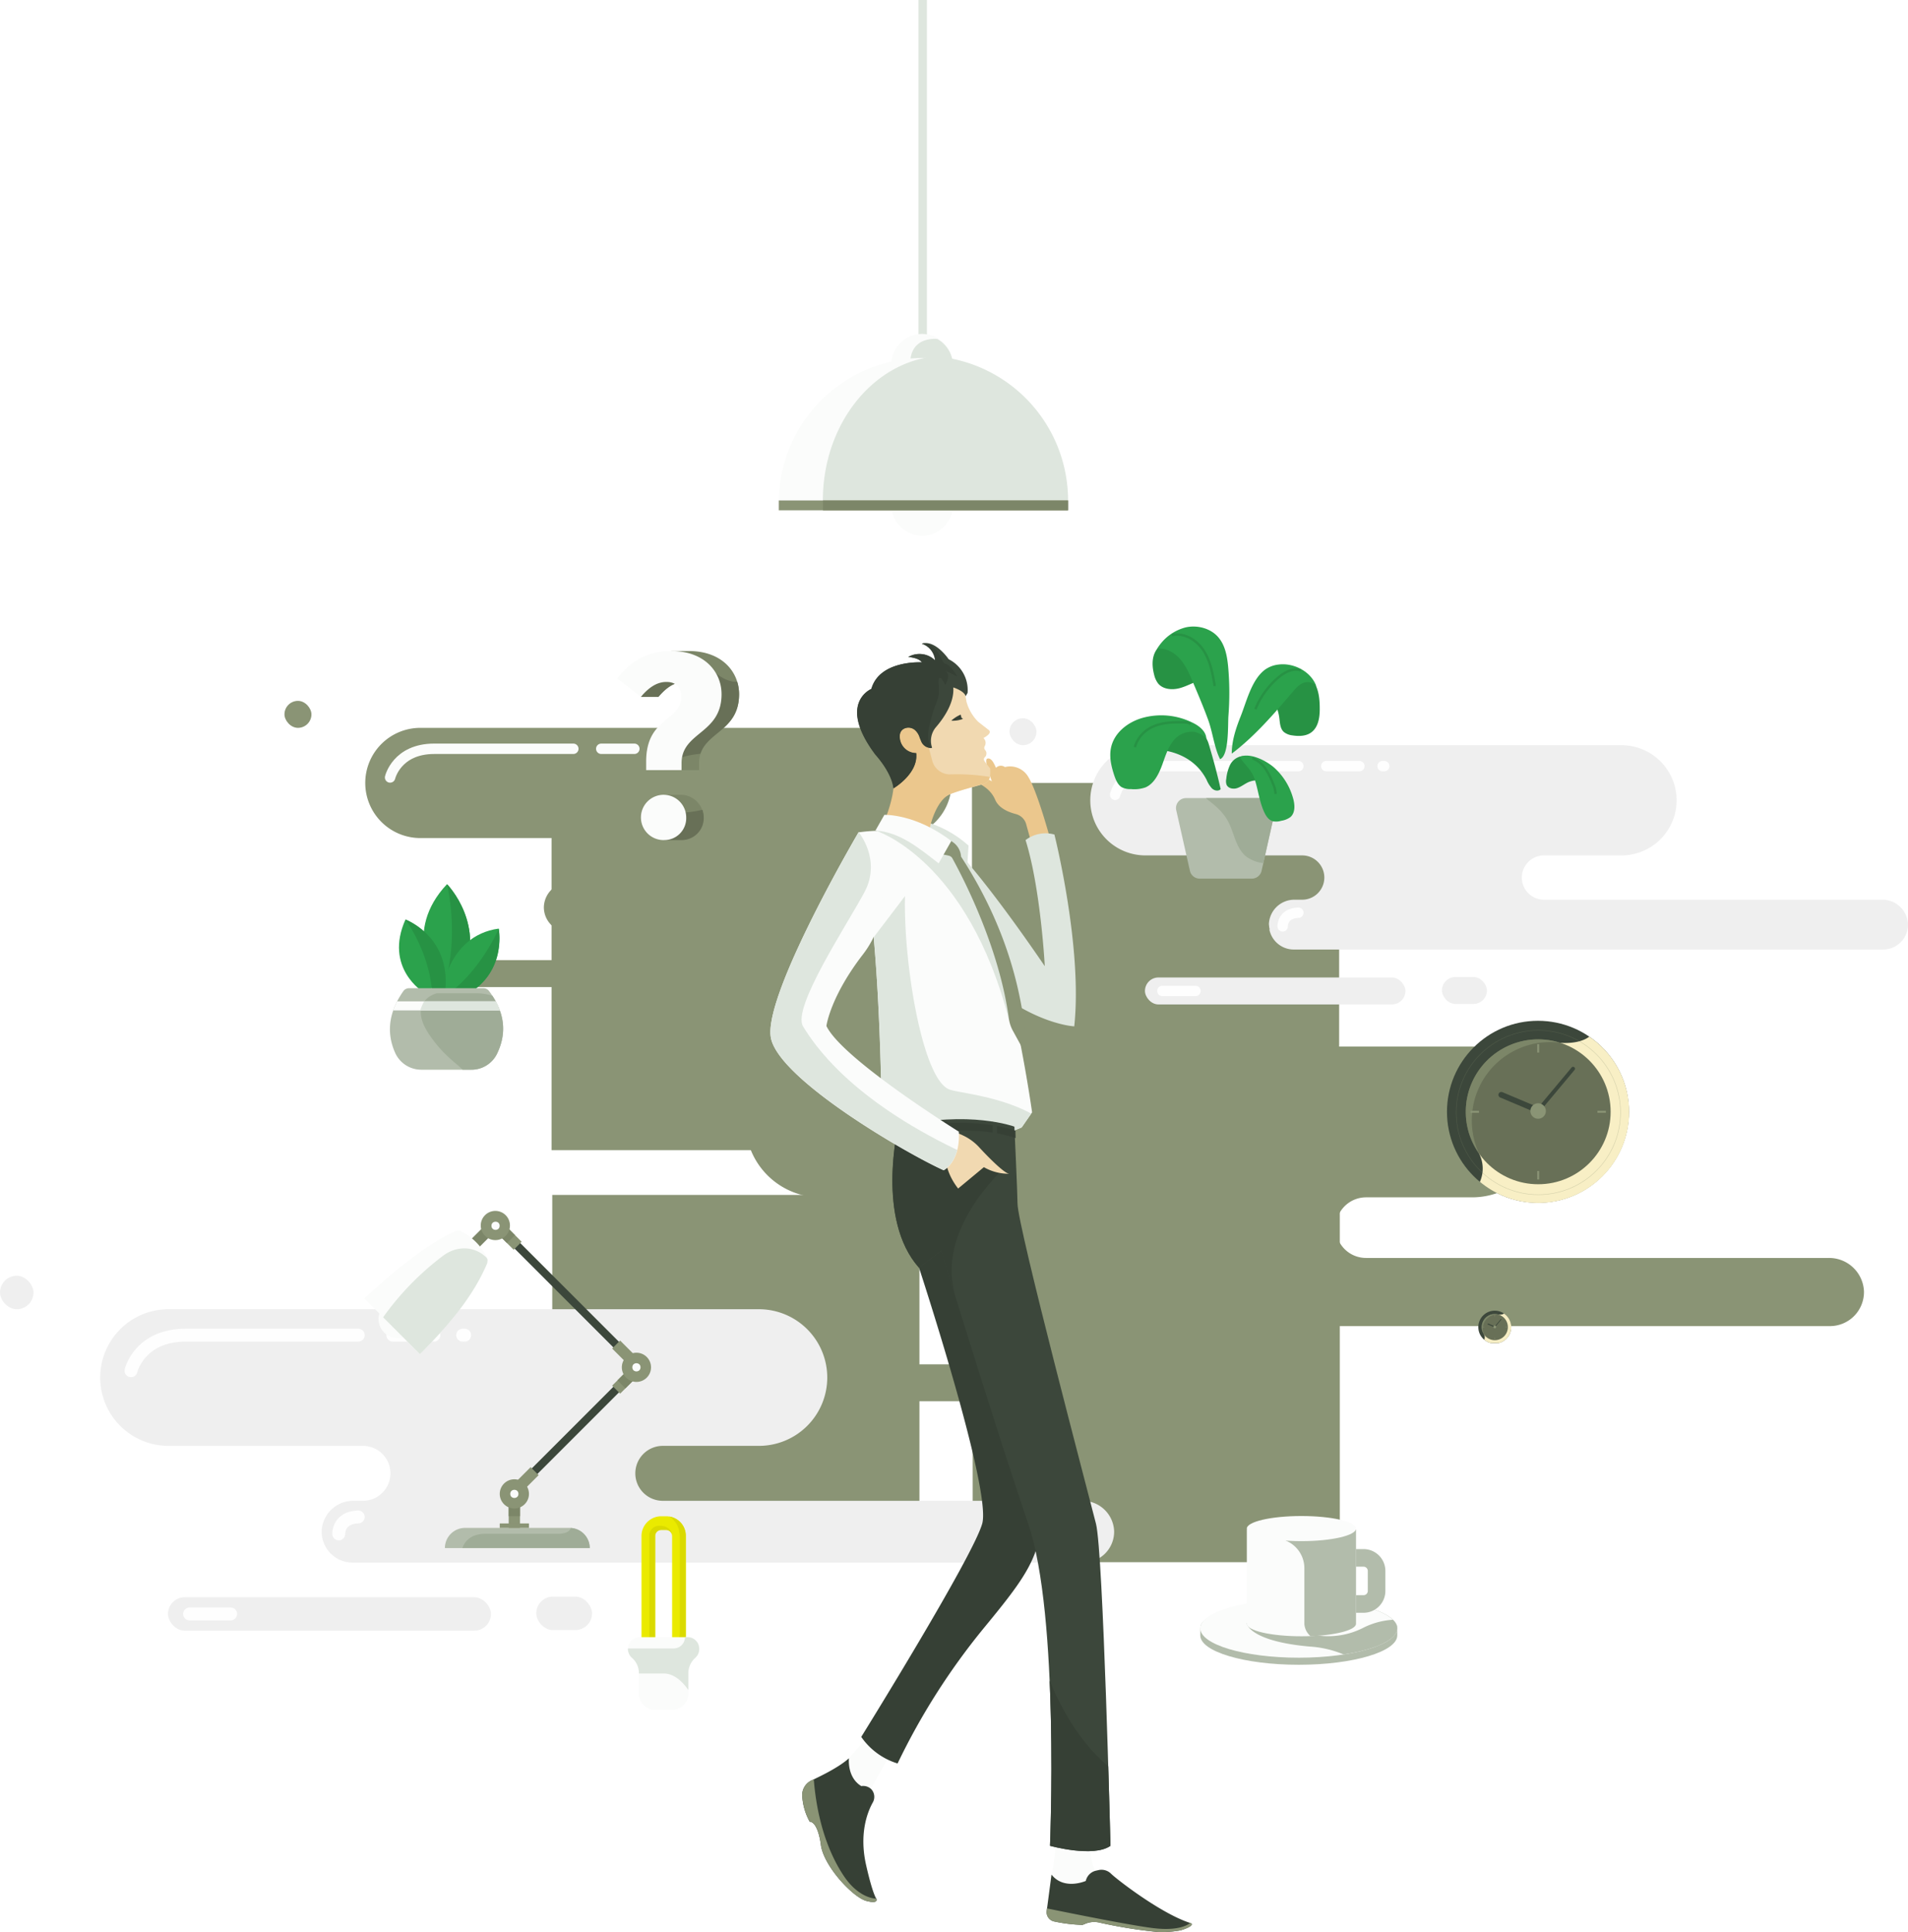 <svg xmlns="http://www.w3.org/2000/svg" version="1.1" xmlns:xlink="http://www.w3.org/1999/xlink" xmlns:svgjs="http://svgjs.com/svgjs" width="550.01" height="556.858"><g transform="matrix(1.368,0,0,1.368,183.006,291)"><svg xmlns="http://www.w3.org/2000/svg" version="1.1" xmlns:xlink="http://www.w3.org/1999/xlink" xmlns:svgjs="http://svgjs.com/svgjs" width="259.01" height="82.5"><svg xmlns="http://www.w3.org/2000/svg" version="1.1" xmlns:xlink="http://www.w3.org/1999/xlink" xmlns:svgjs="http://svgjs.com/svgjs" width="259.01" height="82.5" class="class-hpk464kfl"><svg xmlns="http://www.w3.org/2000/svg" viewBox="0 0 259.01 82.5" class="class-hpk464kfl">
    <g data-name="Layer 2">
        <g data-name="Layer 1">
            <path d="M251.59 52.31h-97.52a6.38 6.38 0 01-6.38-6.38 6.39 6.39 0 016.38-6.39h22.35a15.89 15.89 0 0015.89-15.88 15.89 15.89 0 00-15.89-15.88H39.18a15.88 15.88 0 00-15.89 15.88 15.88 15.88 0 0015.89 15.88h45.19a6.39 6.39 0 016.39 6.39 6.39 6.39 0 01-6.39 6.38H82.2a7.33 7.33 0 00-7.42 7A7.18 7.18 0 0082 66.67h169.83a7.18 7.18 0 007.17-7.31 7.35 7.35 0 00-7.41-7.05z" class="fill-color-0"></path>
            <rect x="39.05" y="74.72" width="75.08" height="7.78" rx="3.89" class="fill-color-0"></rect>
            <rect x="124.66" y="74.58" width="12.97" height="7.78" rx="3.89" class="fill-color-0"></rect>
            <rect width="7.78" height="7.78" rx="3.89" class="fill-color-0"></rect>
            <path d="M30.45 22.08s1.91-8.27 12.73-8.27h40.09M91.32 13.81h9.54M107.55 13.81h.47M44.07 78.61h9.54M78.75 60s-.18-3.78 4.52-3.94" fill="none" stroke-linecap="round" stroke-miterlimit="10" stroke-width="3" class="stroke-white"></path>
        </g>
    </g>
</svg></svg><style>.class-hpk464kfl .fill-skin {
  fill: #f1d9b1;
}
.class-hpk464kfl .fill-skin-shadow {
  fill: #ebc78d;
}
.class-hpk464kfl .fill-hair {
  fill: #8a9475;
}
.class-hpk464kfl .fill-hair-shadow {
  fill: #7c8668;
}
.class-hpk464kfl .fill-white {
  fill: #fbfcfb;
}
.class-hpk464kfl .fill-white-shadow {
  fill: #dee6de;
}
.class-hpk464kfl .fill-white-shadow-extra {
  fill: #c4d2c4;
}
.class-hpk464kfl .stop-color-white {
  stop-color: #fbfcfb;
}
.class-hpk464kfl .stop-color-white-shadow {
  stop-color: #dee6de;
}
.class-hpk464kfl .stop-color-white-shadow-extra {
  stop-color: #c4d2c4;
}
.class-hpk464kfl .stroke-white {
  stroke: #fbfcfb;
}
.class-hpk464kfl .stroke-white-shadow {
  stroke: #dee6de;
}
.class-hpk464kfl .stroke-white-shadow-extra {
  stroke: #b4c6b4;
}
.class-hpk464kfl .fill-yellow {
  fill: #eaea00;
}
.class-hpk464kfl .fill-yellow-shadow {
  fill: #dada00;
}
.class-hpk464kfl .fill-yellow-shadow-extra {
  fill: #cbcb00;
}
.class-hpk464kfl .stop-color-yellow {
  stop-color: #eaea00;
}
.class-hpk464kfl .stop-color-yellow-shadow {
  stop-color: #dada00;
}
.class-hpk464kfl .stop-color-yellow-shadow-extra {
  stop-color: #cbcb00;
}
.class-hpk464kfl .fill-green {
  fill: #2ba24c;
}
.class-hpk464kfl .fill-green-shadow {
  fill: #279244;
}
.class-hpk464kfl .fill-green-shadow-extra {
  fill: #23833d;
}
.class-hpk464kfl .stop-color-green {
  stop-color: #2ba24c;
}
.class-hpk464kfl .stop-color-green-shadow {
  stop-color: #279244;
}
.class-hpk464kfl .stop-color-green-shadow-extra {
  stop-color: #23833d;
}
.class-hpk464kfl .stroke-green {
  stroke: #2ba24c;
}
.class-hpk464kfl .stroke-green-shadow {
  stroke: #279244;
}
.class-hpk464kfl .stroke-green-shadow-extra {
  stroke: #217a39;
}
.class-hpk464kfl .fill-red {
  fill: #ce3827;
}
.class-hpk464kfl .fill-red-shadow {
  fill: #b93223;
}
.class-hpk464kfl .fill-red-shadow-extra {
  fill: #a62d1f;
}
.class-hpk464kfl .stop-color-red {
  stop-color: #ce3827;
}
.class-hpk464kfl .stop-color-red-shadow {
  stop-color: #b93223;
}
.class-hpk464kfl .stop-color-red-shadow-extra {
  stop-color: #a62d1f;
}
.class-hpk464kfl .fill-orange {
  fill: #f09c25;
}
.class-hpk464kfl .fill-orange-shadow {
  fill: #e98f10;
}
.class-hpk464kfl .fill-orange-shadow-extra {
  fill: #d1800e;
}
.class-hpk464kfl .stop-color-orange {
  stop-color: #f09c25;
}
.class-hpk464kfl .stop-color-orange-shadow {
  stop-color: #e98f10;
}
.class-hpk464kfl .stop-color-orange-shadow-extra {
  stop-color: #d1800e;
}
.class-hpk464kfl .fill-blue {
  fill: #3b7ded;
}
.class-hpk464kfl .fill-blue-shadow {
  fill: #1f6bea;
}
.class-hpk464kfl .fill-blue-shadow-extra {
  fill: #145eda;
}
.class-hpk464kfl .stop-color-blue {
  stop-color: #3b7ded;
}
.class-hpk464kfl .stop-color-blue-shadow {
  stop-color: #1f6bea;
}
.class-hpk464kfl .stop-color-blue-shadow-extra {
  stop-color: #145eda;
}
.class-hpk464kfl .fill-color-0 {
  fill: #8a9475;
}
.class-hpk464kfl .fill-color-0-shadow {
  fill: #7c8668;
}
.class-hpk464kfl .fill-color-0-shadow-extra {
  fill: #687057;
}
.class-hpk464kfl .stop-color-color-0 {
  stop-color: #8a9475;
}
.class-hpk464kfl .fill-body-detail {
  fill: #ffffff;
}
.class-hpk464kfl .stroke-color-0 {
  stroke: #8a9475;
}
.class-hpk464kfl .stroke-color-0-shadow {
  stroke: #7c8668;
}
.class-hpk464kfl .stroke-color-0-shadow-extra {
  stroke: #687057;
}</style></svg></g><g transform="matrix(1,0,0,1,82,202)"><svg xmlns="http://www.w3.org/2000/svg" version="1.1" xmlns:xlink="http://www.w3.org/1999/xlink" xmlns:svgjs="http://svgjs.com/svgjs" width="259.01" height="82.5"><svg xmlns="http://www.w3.org/2000/svg" version="1.1" xmlns:xlink="http://www.w3.org/1999/xlink" xmlns:svgjs="http://svgjs.com/svgjs" width="259.01" height="82.5" class="class-ri4s2brs6"><svg xmlns="http://www.w3.org/2000/svg" viewBox="0 0 259.01 82.5" class="class-ri4s2brs6">
    <g data-name="Layer 2">
        <g data-name="Layer 1">
            <path d="M251.59 52.31h-97.52a6.38 6.38 0 01-6.38-6.38 6.39 6.39 0 016.38-6.39h22.35a15.89 15.89 0 0015.89-15.88 15.89 15.89 0 00-15.89-15.88H39.18a15.88 15.88 0 00-15.89 15.88 15.88 15.88 0 0015.89 15.88h45.19a6.39 6.39 0 016.39 6.39 6.39 6.39 0 01-6.39 6.38H82.2a7.33 7.33 0 00-7.42 7A7.18 7.18 0 0082 66.67h169.83a7.18 7.18 0 007.17-7.31 7.35 7.35 0 00-7.41-7.05z" class="fill-color-0"></path>
            <rect x="39.05" y="74.72" width="75.08" height="7.78" rx="3.89" class="fill-color-0"></rect>
            <rect x="124.66" y="74.58" width="12.97" height="7.78" rx="3.89" class="fill-color-0"></rect>
            <rect width="7.78" height="7.78" rx="3.89" class="fill-color-0"></rect>
            <path d="M30.45 22.08s1.91-8.27 12.73-8.27h40.09M91.32 13.81h9.54M107.55 13.81h.47M44.07 78.61h9.54M78.75 60s-.18-3.78 4.52-3.94" fill="none" stroke-linecap="round" stroke-miterlimit="10" stroke-width="3" class="stroke-white"></path>
        </g>
    </g>
</svg></svg><style>.class-ri4s2brs6 .fill-skin {
  fill: #f1d9b1;
}
.class-ri4s2brs6 .fill-skin-shadow {
  fill: #ebc78d;
}
.class-ri4s2brs6 .fill-hair {
  fill: #8a9475;
}
.class-ri4s2brs6 .fill-hair-shadow {
  fill: #7c8668;
}
.class-ri4s2brs6 .fill-white {
  fill: #fbfcfb;
}
.class-ri4s2brs6 .fill-white-shadow {
  fill: #dee6de;
}
.class-ri4s2brs6 .fill-white-shadow-extra {
  fill: #c4d2c4;
}
.class-ri4s2brs6 .stop-color-white {
  stop-color: #fbfcfb;
}
.class-ri4s2brs6 .stop-color-white-shadow {
  stop-color: #dee6de;
}
.class-ri4s2brs6 .stop-color-white-shadow-extra {
  stop-color: #c4d2c4;
}
.class-ri4s2brs6 .stroke-white {
  stroke: #fbfcfb;
}
.class-ri4s2brs6 .stroke-white-shadow {
  stroke: #dee6de;
}
.class-ri4s2brs6 .stroke-white-shadow-extra {
  stroke: #b4c6b4;
}
.class-ri4s2brs6 .fill-yellow {
  fill: #eaea00;
}
.class-ri4s2brs6 .fill-yellow-shadow {
  fill: #dada00;
}
.class-ri4s2brs6 .fill-yellow-shadow-extra {
  fill: #cbcb00;
}
.class-ri4s2brs6 .stop-color-yellow {
  stop-color: #eaea00;
}
.class-ri4s2brs6 .stop-color-yellow-shadow {
  stop-color: #dada00;
}
.class-ri4s2brs6 .stop-color-yellow-shadow-extra {
  stop-color: #cbcb00;
}
.class-ri4s2brs6 .fill-green {
  fill: #2ba24c;
}
.class-ri4s2brs6 .fill-green-shadow {
  fill: #279244;
}
.class-ri4s2brs6 .fill-green-shadow-extra {
  fill: #23833d;
}
.class-ri4s2brs6 .stop-color-green {
  stop-color: #2ba24c;
}
.class-ri4s2brs6 .stop-color-green-shadow {
  stop-color: #279244;
}
.class-ri4s2brs6 .stop-color-green-shadow-extra {
  stop-color: #23833d;
}
.class-ri4s2brs6 .stroke-green {
  stroke: #2ba24c;
}
.class-ri4s2brs6 .stroke-green-shadow {
  stroke: #279244;
}
.class-ri4s2brs6 .stroke-green-shadow-extra {
  stroke: #217a39;
}
.class-ri4s2brs6 .fill-red {
  fill: #ce3827;
}
.class-ri4s2brs6 .fill-red-shadow {
  fill: #b93223;
}
.class-ri4s2brs6 .fill-red-shadow-extra {
  fill: #a62d1f;
}
.class-ri4s2brs6 .stop-color-red {
  stop-color: #ce3827;
}
.class-ri4s2brs6 .stop-color-red-shadow {
  stop-color: #b93223;
}
.class-ri4s2brs6 .stop-color-red-shadow-extra {
  stop-color: #a62d1f;
}
.class-ri4s2brs6 .fill-orange {
  fill: #f09c25;
}
.class-ri4s2brs6 .fill-orange-shadow {
  fill: #e98f10;
}
.class-ri4s2brs6 .fill-orange-shadow-extra {
  fill: #d1800e;
}
.class-ri4s2brs6 .stop-color-orange {
  stop-color: #f09c25;
}
.class-ri4s2brs6 .stop-color-orange-shadow {
  stop-color: #e98f10;
}
.class-ri4s2brs6 .stop-color-orange-shadow-extra {
  stop-color: #d1800e;
}
.class-ri4s2brs6 .fill-blue {
  fill: #3b7ded;
}
.class-ri4s2brs6 .fill-blue-shadow {
  fill: #1f6bea;
}
.class-ri4s2brs6 .fill-blue-shadow-extra {
  fill: #145eda;
}
.class-ri4s2brs6 .stop-color-blue {
  stop-color: #3b7ded;
}
.class-ri4s2brs6 .stop-color-blue-shadow {
  stop-color: #1f6bea;
}
.class-ri4s2brs6 .stop-color-blue-shadow-extra {
  stop-color: #145eda;
}
.class-ri4s2brs6 .fill-color-0 {
  fill: #8a9475;
}
.class-ri4s2brs6 .fill-color-0-shadow {
  fill: #7c8668;
}
.class-ri4s2brs6 .fill-color-0-shadow-extra {
  fill: #687057;
}
.class-ri4s2brs6 .stop-color-color-0 {
  stop-color: #8a9475;
}
.class-ri4s2brs6 .fill-body-detail {
  fill: #ffffff;
}
.class-ri4s2brs6 .stroke-color-0 {
  stroke: #8a9475;
}
.class-ri4s2brs6 .stroke-color-0-shadow {
  stroke: #7c8668;
}
.class-ri4s2brs6 .stroke-color-0-shadow-extra {
  stroke: #687057;
}</style></svg></g><g transform="matrix(1.061,0,0,1.061,158.995,225.648)"><svg xmlns="http://www.w3.org/2000/svg" version="1.1" xmlns:xlink="http://www.w3.org/1999/xlink" xmlns:svgjs="http://svgjs.com/svgjs" width="214.16" height="211.68"><svg xmlns="http://www.w3.org/2000/svg" version="1.1" xmlns:xlink="http://www.w3.org/1999/xlink" xmlns:svgjs="http://svgjs.com/svgjs" width="214.16" height="211.68" class="class-m2mvbzgku"><svg xmlns="http://www.w3.org/2000/svg" viewBox="0 0 214.16 211.68" class="class-m2mvbzgku">
    <g data-name="Layer 2">
        <g data-name="Layer 1" class="fill-color-0">
            <path d="M0 0h99.76v99.76H0zM114.22 0h99.76v99.76h-99.76zM.19 111.92h99.76v99.76H.19zM114.41 111.92h99.76v99.76h-99.76z"></path>
        </g>
    </g>
</svg></svg><style>.class-m2mvbzgku .fill-skin {
  fill: #f1d9b1;
}
.class-m2mvbzgku .fill-skin-shadow {
  fill: #ebc78d;
}
.class-m2mvbzgku .fill-hair {
  fill: #8a9475;
}
.class-m2mvbzgku .fill-hair-shadow {
  fill: #7c8668;
}
.class-m2mvbzgku .fill-white {
  fill: #fbfcfb;
}
.class-m2mvbzgku .fill-white-shadow {
  fill: #dee6de;
}
.class-m2mvbzgku .fill-white-shadow-extra {
  fill: #c4d2c4;
}
.class-m2mvbzgku .stop-color-white {
  stop-color: #fbfcfb;
}
.class-m2mvbzgku .stop-color-white-shadow {
  stop-color: #dee6de;
}
.class-m2mvbzgku .stop-color-white-shadow-extra {
  stop-color: #c4d2c4;
}
.class-m2mvbzgku .stroke-white {
  stroke: #fbfcfb;
}
.class-m2mvbzgku .stroke-white-shadow {
  stroke: #dee6de;
}
.class-m2mvbzgku .stroke-white-shadow-extra {
  stroke: #b4c6b4;
}
.class-m2mvbzgku .fill-yellow {
  fill: #eaea00;
}
.class-m2mvbzgku .fill-yellow-shadow {
  fill: #dada00;
}
.class-m2mvbzgku .fill-yellow-shadow-extra {
  fill: #cbcb00;
}
.class-m2mvbzgku .stop-color-yellow {
  stop-color: #eaea00;
}
.class-m2mvbzgku .stop-color-yellow-shadow {
  stop-color: #dada00;
}
.class-m2mvbzgku .stop-color-yellow-shadow-extra {
  stop-color: #cbcb00;
}
.class-m2mvbzgku .fill-green {
  fill: #2ba24c;
}
.class-m2mvbzgku .fill-green-shadow {
  fill: #279244;
}
.class-m2mvbzgku .fill-green-shadow-extra {
  fill: #23833d;
}
.class-m2mvbzgku .stop-color-green {
  stop-color: #2ba24c;
}
.class-m2mvbzgku .stop-color-green-shadow {
  stop-color: #279244;
}
.class-m2mvbzgku .stop-color-green-shadow-extra {
  stop-color: #23833d;
}
.class-m2mvbzgku .stroke-green {
  stroke: #2ba24c;
}
.class-m2mvbzgku .stroke-green-shadow {
  stroke: #279244;
}
.class-m2mvbzgku .stroke-green-shadow-extra {
  stroke: #217a39;
}
.class-m2mvbzgku .fill-red {
  fill: #ce3827;
}
.class-m2mvbzgku .fill-red-shadow {
  fill: #b93223;
}
.class-m2mvbzgku .fill-red-shadow-extra {
  fill: #a62d1f;
}
.class-m2mvbzgku .stop-color-red {
  stop-color: #ce3827;
}
.class-m2mvbzgku .stop-color-red-shadow {
  stop-color: #b93223;
}
.class-m2mvbzgku .stop-color-red-shadow-extra {
  stop-color: #a62d1f;
}
.class-m2mvbzgku .fill-orange {
  fill: #f09c25;
}
.class-m2mvbzgku .fill-orange-shadow {
  fill: #e98f10;
}
.class-m2mvbzgku .fill-orange-shadow-extra {
  fill: #d1800e;
}
.class-m2mvbzgku .stop-color-orange {
  stop-color: #f09c25;
}
.class-m2mvbzgku .stop-color-orange-shadow {
  stop-color: #e98f10;
}
.class-m2mvbzgku .stop-color-orange-shadow-extra {
  stop-color: #d1800e;
}
.class-m2mvbzgku .fill-blue {
  fill: #3b7ded;
}
.class-m2mvbzgku .fill-blue-shadow {
  fill: #1f6bea;
}
.class-m2mvbzgku .fill-blue-shadow-extra {
  fill: #145eda;
}
.class-m2mvbzgku .stop-color-blue {
  stop-color: #3b7ded;
}
.class-m2mvbzgku .stop-color-blue-shadow {
  stop-color: #1f6bea;
}
.class-m2mvbzgku .stop-color-blue-shadow-extra {
  stop-color: #145eda;
}
.class-m2mvbzgku .fill-color-0 {
  fill: #8a9475;
}
.class-m2mvbzgku .fill-color-0-shadow {
  fill: #7c8668;
}
.class-m2mvbzgku .fill-color-0-shadow-extra {
  fill: #687057;
}
.class-m2mvbzgku .stop-color-color-0 {
  stop-color: #8a9475;
}
.class-m2mvbzgku .fill-body-detail {
  fill: #ffffff;
}
.class-m2mvbzgku .stroke-color-0 {
  stroke: #8a9475;
}
.class-m2mvbzgku .stroke-color-0-shadow {
  stroke: #7c8668;
}
.class-m2mvbzgku .stroke-color-0-shadow-extra {
  stroke: #687057;
}</style></svg></g><g transform="matrix(1,0,0,1,291,207)"><svg xmlns="http://www.w3.org/2000/svg" version="1.1" xmlns:xlink="http://www.w3.org/1999/xlink" xmlns:svgjs="http://svgjs.com/svgjs" width="259.01" height="82.5"><svg xmlns="http://www.w3.org/2000/svg" version="1.1" xmlns:xlink="http://www.w3.org/1999/xlink" xmlns:svgjs="http://svgjs.com/svgjs" width="259.01" height="82.5" class="class-22lguzvfo"><svg xmlns="http://www.w3.org/2000/svg" viewBox="0 0 259.01 82.5" class="class-22lguzvfo">
    <g data-name="Layer 2">
        <g data-name="Layer 1">
            <path d="M251.59 52.31h-97.52a6.38 6.38 0 01-6.38-6.38 6.39 6.39 0 016.38-6.39h22.35a15.89 15.89 0 0015.89-15.88 15.89 15.89 0 00-15.89-15.88H39.18a15.88 15.88 0 00-15.89 15.88 15.88 15.88 0 0015.89 15.88h45.19a6.39 6.39 0 016.39 6.39 6.39 6.39 0 01-6.39 6.38H82.2a7.33 7.33 0 00-7.42 7A7.18 7.18 0 0082 66.67h169.83a7.18 7.18 0 007.17-7.31 7.35 7.35 0 00-7.41-7.05z" class="fill-color-0"></path>
            <rect x="39.05" y="74.72" width="75.08" height="7.78" rx="3.89" class="fill-color-0"></rect>
            <rect x="124.66" y="74.58" width="12.97" height="7.78" rx="3.89" class="fill-color-0"></rect>
            <rect width="7.78" height="7.78" rx="3.89" class="fill-color-0"></rect>
            <path d="M30.45 22.08s1.91-8.27 12.73-8.27h40.09M91.32 13.81h9.54M107.55 13.81h.47M44.07 78.61h9.54M78.75 60s-.18-3.78 4.52-3.94" fill="none" stroke-linecap="round" stroke-miterlimit="10" stroke-width="3" class="stroke-white"></path>
        </g>
    </g>
</svg></svg><style>.class-22lguzvfo .fill-skin {
  fill: #fefefe;
}
.class-22lguzvfo .fill-skin-shadow {
  fill: #e4e4e4;
}
.class-22lguzvfo .fill-hair {
  fill: #efefef;
}
.class-22lguzvfo .fill-hair-shadow {
  fill: #d7d7d7;
}
.class-22lguzvfo .fill-white {
  fill: #fefefe;
}
.class-22lguzvfo .fill-white-shadow {
  fill: #e4e4e4;
}
.class-22lguzvfo .fill-white-shadow-extra {
  fill: #cdcdcd;
}
.class-22lguzvfo .stop-color-white {
  stop-color: #fefefe;
}
.class-22lguzvfo .stop-color-white-shadow {
  stop-color: #e4e4e4;
}
.class-22lguzvfo .stop-color-white-shadow-extra {
  stop-color: #cdcdcd;
}
.class-22lguzvfo .stroke-white {
  stroke: #fefefe;
}
.class-22lguzvfo .stroke-white-shadow {
  stroke: #e4e4e4;
}
.class-22lguzvfo .stroke-white-shadow-extra {
  stroke: #bfbfbf;
}
.class-22lguzvfo .fill-yellow {
  fill: #fefefe;
}
.class-22lguzvfo .fill-yellow-shadow {
  fill: #ededed;
}
.class-22lguzvfo .fill-yellow-shadow-extra {
  fill: #dddddd;
}
.class-22lguzvfo .stop-color-yellow {
  stop-color: #fefefe;
}
.class-22lguzvfo .stop-color-yellow-shadow {
  stop-color: #ededed;
}
.class-22lguzvfo .stop-color-yellow-shadow-extra {
  stop-color: #dddddd;
}
.class-22lguzvfo .fill-green {
  fill: #c0c0c0;
}
.class-22lguzvfo .fill-green-shadow {
  fill: #adadad;
}
.class-22lguzvfo .fill-green-shadow-extra {
  fill: #9b9b9b;
}
.class-22lguzvfo .stop-color-green {
  stop-color: #c0c0c0;
}
.class-22lguzvfo .stop-color-green-shadow {
  stop-color: #adadad;
}
.class-22lguzvfo .stop-color-green-shadow-extra {
  stop-color: #9b9b9b;
}
.class-22lguzvfo .stroke-green {
  stroke: #c0c0c0;
}
.class-22lguzvfo .stroke-green-shadow {
  stroke: #adadad;
}
.class-22lguzvfo .stroke-green-shadow-extra {
  stroke: #919191;
}
.class-22lguzvfo .fill-red {
  fill: #efefef;
}
.class-22lguzvfo .fill-red-shadow {
  fill: #d7d7d7;
}
.class-22lguzvfo .fill-red-shadow-extra {
  fill: #c1c1c1;
}
.class-22lguzvfo .stop-color-red {
  stop-color: #efefef;
}
.class-22lguzvfo .stop-color-red-shadow {
  stop-color: #d7d7d7;
}
.class-22lguzvfo .stop-color-red-shadow-extra {
  stop-color: #c1c1c1;
}
.class-22lguzvfo .fill-orange {
  fill: #fefefe;
}
.class-22lguzvfo .fill-orange-shadow {
  fill: #e4e4e4;
}
.class-22lguzvfo .fill-orange-shadow-extra {
  fill: #cdcdcd;
}
.class-22lguzvfo .stop-color-orange {
  stop-color: #fefefe;
}
.class-22lguzvfo .stop-color-orange-shadow {
  stop-color: #e4e4e4;
}
.class-22lguzvfo .stop-color-orange-shadow-extra {
  stop-color: #cdcdcd;
}
.class-22lguzvfo .fill-blue {
  fill: #fefefe;
}
.class-22lguzvfo .fill-blue-shadow {
  fill: #e4e4e4;
}
.class-22lguzvfo .fill-blue-shadow-extra {
  fill: #cdcdcd;
}
.class-22lguzvfo .stop-color-blue {
  stop-color: #fefefe;
}
.class-22lguzvfo .stop-color-blue-shadow {
  stop-color: #e4e4e4;
}
.class-22lguzvfo .stop-color-blue-shadow-extra {
  stop-color: #cdcdcd;
}
.class-22lguzvfo .fill-color-0 {
  fill: #efefef;
}
.class-22lguzvfo .fill-color-0-shadow {
  fill: #d7d7d7;
}
.class-22lguzvfo .fill-color-0-shadow-extra {
  fill: #b4b4b4;
}
.class-22lguzvfo .stop-color-color-0 {
  stop-color: #efefef;
}
.class-22lguzvfo .fill-body-detail {
  fill: #ffffff;
}
.class-22lguzvfo .stroke-color-0 {
  stroke: #efefef;
}
.class-22lguzvfo .stroke-color-0-shadow {
  stroke: #d7d7d7;
}
.class-22lguzvfo .stroke-color-0-shadow-extra {
  stroke: #b4b4b4;
}</style></svg></g><g transform="matrix(0.739,0,0,0.739,417.112,294.207)"><svg xmlns="http://www.w3.org/2000/svg" version="1.1" xmlns:xlink="http://www.w3.org/1999/xlink" xmlns:svgjs="http://svgjs.com/svgjs" width="71.2" height="71.2"><svg xmlns="http://www.w3.org/2000/svg" version="1.1" xmlns:xlink="http://www.w3.org/1999/xlink" xmlns:svgjs="http://svgjs.com/svgjs" width="71.2" height="71.2" class="class-gvy7x6tik"><svg xmlns="http://www.w3.org/2000/svg" xmlns:xlink="http://www.w3.org/1999/xlink" viewBox="0 0 71.2 71.2" class="class-gvy7x6tik">
    <defs>
        <symbol id="a" data-name="New Symbol 7" viewBox="0 0 94.66 94.66">
            <circle cx="47.33" cy="47.33" r="47.33" class="fill-color-1"></circle>
            <path d="M74 8.24c-6.16 4.73-17.49 3-17.49 3S6.62 47 16.76 69.17a17 17 0 01.36 14.59A47.33 47.33 0 1074 8.24z" class="fill-color-2"></path>
            <circle cx="47.45" cy="47.33" r="37.67" class="fill-color-0-shadow-extra"></circle>
            <path stroke-width="2" stroke-linecap="round" fill="none" stroke-miterlimit="10" d="M65.59 24.92L47.45 46.61" class="stroke-color-1"></path>
            <path stroke-width="3" stroke-linecap="round" fill="none" stroke-miterlimit="10" d="M28.26 38.5l19.19 8.11" class="stroke-color-1"></path>
            <path d="M12.92 51.88a40.66 40.66 0 0146-40.44 37.67 37.67 0 00-42.16 57.73 40.65 40.65 0 01-3.84-17.29z" class="fill-color-0-shadow"></path>
            <circle cx="47.41" cy="46.92" r="4.03" class="fill-color-0"></circle>
            <path stroke-linecap="square" fill="none" stroke-miterlimit="10" d="M47.45 12.62v3.4M47.45 78.62v3.4M82.15 47.32h-3.4M16.15 47.32h-3.4" class="stroke-color-0"></path>
            <circle cx="47.53" cy="47.69" r="42.74" stroke-width=".25" opacity=".3" fill="none" stroke-miterlimit="10" class="stroke-color-0-shadow"></circle>
        </symbol>
    </defs>
    <g data-name="Layer 2">
        <use width="94.66" height="94.66" transform="scale(.75)" xlink:href="#a" data-name="Layer 1"></use>
    </g>
</svg></svg><style>.class-gvy7x6tik .fill-skin {
  fill: #f1d9b1;
}
.class-gvy7x6tik .fill-skin-shadow {
  fill: #ebc78d;
}
.class-gvy7x6tik .fill-hair {
  fill: #8a9475;
}
.class-gvy7x6tik .fill-hair-shadow {
  fill: #7c8668;
}
.class-gvy7x6tik .fill-white {
  fill: #fbfcfb;
}
.class-gvy7x6tik .fill-white-shadow {
  fill: #dee6de;
}
.class-gvy7x6tik .fill-white-shadow-extra {
  fill: #c4d2c4;
}
.class-gvy7x6tik .stop-color-white {
  stop-color: #fbfcfb;
}
.class-gvy7x6tik .stop-color-white-shadow {
  stop-color: #dee6de;
}
.class-gvy7x6tik .stop-color-white-shadow-extra {
  stop-color: #c4d2c4;
}
.class-gvy7x6tik .stroke-white {
  stroke: #fbfcfb;
}
.class-gvy7x6tik .stroke-white-shadow {
  stroke: #dee6de;
}
.class-gvy7x6tik .stroke-white-shadow-extra {
  stroke: #b4c6b4;
}
.class-gvy7x6tik .fill-yellow {
  fill: #eaea00;
}
.class-gvy7x6tik .fill-yellow-shadow {
  fill: #dada00;
}
.class-gvy7x6tik .fill-yellow-shadow-extra {
  fill: #cbcb00;
}
.class-gvy7x6tik .stop-color-yellow {
  stop-color: #eaea00;
}
.class-gvy7x6tik .stop-color-yellow-shadow {
  stop-color: #dada00;
}
.class-gvy7x6tik .stop-color-yellow-shadow-extra {
  stop-color: #cbcb00;
}
.class-gvy7x6tik .fill-green {
  fill: #2ba24c;
}
.class-gvy7x6tik .fill-green-shadow {
  fill: #279244;
}
.class-gvy7x6tik .fill-green-shadow-extra {
  fill: #23833d;
}
.class-gvy7x6tik .stop-color-green {
  stop-color: #2ba24c;
}
.class-gvy7x6tik .stop-color-green-shadow {
  stop-color: #279244;
}
.class-gvy7x6tik .stop-color-green-shadow-extra {
  stop-color: #23833d;
}
.class-gvy7x6tik .stroke-green {
  stroke: #2ba24c;
}
.class-gvy7x6tik .stroke-green-shadow {
  stroke: #279244;
}
.class-gvy7x6tik .stroke-green-shadow-extra {
  stroke: #217a39;
}
.class-gvy7x6tik .fill-red {
  fill: #ce3827;
}
.class-gvy7x6tik .fill-red-shadow {
  fill: #b93223;
}
.class-gvy7x6tik .fill-red-shadow-extra {
  fill: #a62d1f;
}
.class-gvy7x6tik .stop-color-red {
  stop-color: #ce3827;
}
.class-gvy7x6tik .stop-color-red-shadow {
  stop-color: #b93223;
}
.class-gvy7x6tik .stop-color-red-shadow-extra {
  stop-color: #a62d1f;
}
.class-gvy7x6tik .fill-orange {
  fill: #f09c25;
}
.class-gvy7x6tik .fill-orange-shadow {
  fill: #e98f10;
}
.class-gvy7x6tik .fill-orange-shadow-extra {
  fill: #d1800e;
}
.class-gvy7x6tik .stop-color-orange {
  stop-color: #f09c25;
}
.class-gvy7x6tik .stop-color-orange-shadow {
  stop-color: #e98f10;
}
.class-gvy7x6tik .stop-color-orange-shadow-extra {
  stop-color: #d1800e;
}
.class-gvy7x6tik .fill-blue {
  fill: #3b7ded;
}
.class-gvy7x6tik .fill-blue-shadow {
  fill: #1f6bea;
}
.class-gvy7x6tik .fill-blue-shadow-extra {
  fill: #145eda;
}
.class-gvy7x6tik .stop-color-blue {
  stop-color: #3b7ded;
}
.class-gvy7x6tik .stop-color-blue-shadow {
  stop-color: #1f6bea;
}
.class-gvy7x6tik .stop-color-blue-shadow-extra {
  stop-color: #145eda;
}
.class-gvy7x6tik .fill-color-0 {
  fill: #8a9475;
}
.class-gvy7x6tik .fill-color-0-shadow {
  fill: #7c8668;
}
.class-gvy7x6tik .fill-color-0-shadow-extra {
  fill: #687057;
}
.class-gvy7x6tik .stop-color-color-0 {
  stop-color: #8a9475;
}
.class-gvy7x6tik .fill-color-1 {
  fill: #3c473b;
}
.class-gvy7x6tik .fill-color-1-shadow {
  fill: #364035;
}
.class-gvy7x6tik .fill-color-1-shadow-extra {
  fill: #2d362c;
}
.class-gvy7x6tik .fill-color-2 {
  fill: #f8efc5;
}
.class-gvy7x6tik .fill-color-2-shadow {
  fill: #f3e49d;
}
.class-gvy7x6tik .fill-color-2-shadow-extra {
  fill: #ecd463;
}
.class-gvy7x6tik .fill-body-detail {
  fill: #ffffff;
}
.class-gvy7x6tik .stroke-color-0 {
  stroke: #8a9475;
}
.class-gvy7x6tik .stroke-color-0-shadow {
  stroke: #7c8668;
}
.class-gvy7x6tik .stroke-color-0-shadow-extra {
  stroke: #687057;
}
.class-gvy7x6tik .stroke-color-1 {
  stroke: #3c473b;
}
.class-gvy7x6tik .stroke-color-1-shadow {
  stroke: #364035;
}
.class-gvy7x6tik .stroke-color-1-shadow-extra {
  stroke: #2d362c;
}
.class-gvy7x6tik .stroke-color-2 {
  stroke: #f8efc5;
}
.class-gvy7x6tik .stroke-color-2-shadow {
  stroke: #f3e49d;
}
.class-gvy7x6tik .stroke-color-2-shadow-extra {
  stroke: #ecd463;
}</style></svg></g><g transform="matrix(1.014,0,0,1.014,346,436.94)"><svg xmlns="http://www.w3.org/2000/svg" version="1.1" xmlns:xlink="http://www.w3.org/1999/xlink" xmlns:svgjs="http://svgjs.com/svgjs" width="56" height="42.28"><svg xmlns="http://www.w3.org/2000/svg" version="1.1" xmlns:xlink="http://www.w3.org/1999/xlink" xmlns:svgjs="http://svgjs.com/svgjs" width="56" height="42.28" class="class-8nr6o9p0z"><svg xmlns="http://www.w3.org/2000/svg" viewBox="0 0 56 42.28" class="class-8nr6o9p0z">
    <g data-name="Layer 2">
        <g data-name="Layer 1">
            <path d="M56 33.92c0 4.62-12.53 8.36-28 8.36S0 38.54 0 33.92c0-.22 0-2.45.09-2.67C1.24 27 13.29 25.57 28 25.57c15 0 27.22 1.51 28 5.92v2.43z" class="fill-color-0"></path>
            <ellipse cx="28" cy="31.92" rx="28" ry="8.35" class="fill-white"></ellipse>
            <path d="M37 24c-13.51.12-22.47 3.79-22.47 3.79l-1.33 2.8s.85 5 17.87 6.51a29.45 29.45 0 019.66 2.24C49.81 38 56 35.17 56 31.92c0-3.67-7.94-6.78-19-7.92z" class="fill-color-0"></path>
            <path d="M54.77 29.49C52.14 26.92 45.51 24.88 37 24h-.84c-7 2-3.26 9.88-3.26 9.88a21.82 21.82 0 0013.21-2 21.62 21.62 0 018.66-2.39z" class="fill-color-1"></path>
            <path d="M13.23 3.83v26.78c0 2 7 3.57 15.52 3.57s15.52-1.6 15.52-3.57V3.83z" class="fill-white"></path>
            <path d="M44.27 30.61V3.83H24.05L24.33 7a8.48 8.48 0 015.26 8v15.7a5 5 0 001.77 3.46c7.33-.32 12.91-1.78 12.91-3.55z" class="fill-color-0"></path>
            <ellipse cx="28.9" cy="3.64" rx="14.7" ry="2.89" class="fill-color-1"></ellipse>
            <path d="M28.75 1.5c7.67 0 12.38 1.23 13.74 2.07-1.36.83-6.07 2.07-13.74 2.07S16.37 4.4 15 3.57c1.36-.84 6.07-2.07 13.74-2.07m0-1.5c-8.56 0-15.51 1.6-15.51 3.57s7 3.57 15.52 3.57 15.52-1.6 15.52-3.57S37.32 0 28.75 0z" class="fill-white"></path>
            <path d="M44.27 11.9h2.14a3.71 3.71 0 013.71 3.71v5.65A3.71 3.71 0 0146.41 25h-2.14" fill="none" stroke-miterlimit="10" stroke-width="5" class="stroke-color-0"></path>
        </g>
    </g>
</svg></svg><style>.class-8nr6o9p0z .fill-skin {
  fill: #f1d9b1;
}
.class-8nr6o9p0z .fill-skin-shadow {
  fill: #ebc78d;
}
.class-8nr6o9p0z .fill-hair {
  fill: #b2bcab;
}
.class-8nr6o9p0z .fill-hair-shadow {
  fill: #9fac97;
}
.class-8nr6o9p0z .fill-white {
  fill: #fbfcfb;
}
.class-8nr6o9p0z .fill-white-shadow {
  fill: #dee6de;
}
.class-8nr6o9p0z .fill-white-shadow-extra {
  fill: #c4d2c4;
}
.class-8nr6o9p0z .stop-color-white {
  stop-color: #fbfcfb;
}
.class-8nr6o9p0z .stop-color-white-shadow {
  stop-color: #dee6de;
}
.class-8nr6o9p0z .stop-color-white-shadow-extra {
  stop-color: #c4d2c4;
}
.class-8nr6o9p0z .stroke-white {
  stroke: #fbfcfb;
}
.class-8nr6o9p0z .stroke-white-shadow {
  stroke: #dee6de;
}
.class-8nr6o9p0z .stroke-white-shadow-extra {
  stroke: #b4c6b4;
}
.class-8nr6o9p0z .fill-yellow {
  fill: #eaea00;
}
.class-8nr6o9p0z .fill-yellow-shadow {
  fill: #dada00;
}
.class-8nr6o9p0z .fill-yellow-shadow-extra {
  fill: #cbcb00;
}
.class-8nr6o9p0z .stop-color-yellow {
  stop-color: #eaea00;
}
.class-8nr6o9p0z .stop-color-yellow-shadow {
  stop-color: #dada00;
}
.class-8nr6o9p0z .stop-color-yellow-shadow-extra {
  stop-color: #cbcb00;
}
.class-8nr6o9p0z .fill-green {
  fill: #2ba24c;
}
.class-8nr6o9p0z .fill-green-shadow {
  fill: #279244;
}
.class-8nr6o9p0z .fill-green-shadow-extra {
  fill: #23833d;
}
.class-8nr6o9p0z .stop-color-green {
  stop-color: #2ba24c;
}
.class-8nr6o9p0z .stop-color-green-shadow {
  stop-color: #279244;
}
.class-8nr6o9p0z .stop-color-green-shadow-extra {
  stop-color: #23833d;
}
.class-8nr6o9p0z .stroke-green {
  stroke: #2ba24c;
}
.class-8nr6o9p0z .stroke-green-shadow {
  stroke: #279244;
}
.class-8nr6o9p0z .stroke-green-shadow-extra {
  stroke: #217a39;
}
.class-8nr6o9p0z .fill-red {
  fill: #ce3827;
}
.class-8nr6o9p0z .fill-red-shadow {
  fill: #b93223;
}
.class-8nr6o9p0z .fill-red-shadow-extra {
  fill: #a62d1f;
}
.class-8nr6o9p0z .stop-color-red {
  stop-color: #ce3827;
}
.class-8nr6o9p0z .stop-color-red-shadow {
  stop-color: #b93223;
}
.class-8nr6o9p0z .stop-color-red-shadow-extra {
  stop-color: #a62d1f;
}
.class-8nr6o9p0z .fill-orange {
  fill: #f09c25;
}
.class-8nr6o9p0z .fill-orange-shadow {
  fill: #e98f10;
}
.class-8nr6o9p0z .fill-orange-shadow-extra {
  fill: #d1800e;
}
.class-8nr6o9p0z .stop-color-orange {
  stop-color: #f09c25;
}
.class-8nr6o9p0z .stop-color-orange-shadow {
  stop-color: #e98f10;
}
.class-8nr6o9p0z .stop-color-orange-shadow-extra {
  stop-color: #d1800e;
}
.class-8nr6o9p0z .fill-blue {
  fill: #3b7ded;
}
.class-8nr6o9p0z .fill-blue-shadow {
  fill: #1f6bea;
}
.class-8nr6o9p0z .fill-blue-shadow-extra {
  fill: #145eda;
}
.class-8nr6o9p0z .stop-color-blue {
  stop-color: #3b7ded;
}
.class-8nr6o9p0z .stop-color-blue-shadow {
  stop-color: #1f6bea;
}
.class-8nr6o9p0z .stop-color-blue-shadow-extra {
  stop-color: #145eda;
}
.class-8nr6o9p0z .fill-color-0 {
  fill: #b2bcab;
}
.class-8nr6o9p0z .fill-color-0-shadow {
  fill: #9fac97;
}
.class-8nr6o9p0z .fill-color-0-shadow-extra {
  fill: #84957a;
}
.class-8nr6o9p0z .stop-color-color-0 {
  stop-color: #b2bcab;
}
.class-8nr6o9p0z .fill-color-1 {
  fill: #fbfcfb;
}
.class-8nr6o9p0z .fill-color-1-shadow {
  fill: #dee6de;
}
.class-8nr6o9p0z .fill-color-1-shadow-extra {
  fill: #b4c6b4;
}
.class-8nr6o9p0z .fill-body-detail {
  fill: #ffffff;
}
.class-8nr6o9p0z .stroke-color-0 {
  stroke: #b2bcab;
}
.class-8nr6o9p0z .stroke-color-0-shadow {
  stroke: #9fac97;
}
.class-8nr6o9p0z .stroke-color-0-shadow-extra {
  stroke: #84957a;
}
.class-8nr6o9p0z .stroke-color-1 {
  stroke: #fbfcfb;
}
.class-8nr6o9p0z .stroke-color-1-shadow {
  stroke: #dee6de;
}
.class-8nr6o9p0z .stroke-color-1-shadow-extra {
  stroke: #b4c6b4;
}</style></svg></g><g transform="matrix(0.954,0,0,0.954,224.497,-0.005)"><svg xmlns="http://www.w3.org/2000/svg" version="1.1" xmlns:xlink="http://www.w3.org/1999/xlink" xmlns:svgjs="http://svgjs.com/svgjs" width="87.41" height="161.84"><svg xmlns="http://www.w3.org/2000/svg" version="1.1" xmlns:xlink="http://www.w3.org/1999/xlink" xmlns:svgjs="http://svgjs.com/svgjs" width="87.41" height="161.84" class="class-yaapgqcjq"><svg xmlns="http://www.w3.org/2000/svg" viewBox="0 0 87.41 161.84" class="class-yaapgqcjq">
    <g data-name="Layer 2">
        <g data-name="Layer 1">
            <path d="M42.21 0h2.55v111.09h-2.55z" class="fill-color-0-shadow"></path>
            <path d="M34 110.51a9.31 9.31 0 1118.61 0" class="fill-color-0"></path>
            <path d="M47.91 102.42s-8.58-1.1-8.19 8.09h12.91a9.29 9.29 0 00-4.72-8.09z" class="fill-color-0-shadow"></path>
            <circle cx="43.32" cy="152.54" r="9.31" class="fill-white"></circle>
            <path d="M87.41 151.2a43.71 43.71 0 00-87.41 0z" class="fill-color-0"></path>
            <path d="M47.32 107.66c-19 1.84-34 20.62-34 43.54h74.09a43.69 43.69 0 00-40.09-43.54z" class="fill-color-0-shadow"></path>
            <path d="M0 151.2h87.41v2.97H0z" class="fill-color-1"></path>
            <path d="M13.35 151.2h74.06v2.97H13.35z" class="fill-color-1-shadow"></path>
        </g>
    </g>
</svg></svg><style>.class-yaapgqcjq .fill-skin {
  fill: #f1d9b1;
}
.class-yaapgqcjq .fill-skin-shadow {
  fill: #ebc78d;
}
.class-yaapgqcjq .fill-hair {
  fill: #fbfcfb;
}
.class-yaapgqcjq .fill-hair-shadow {
  fill: #dee6de;
}
.class-yaapgqcjq .fill-white {
  fill: #fbfcfb;
}
.class-yaapgqcjq .fill-white-shadow {
  fill: #dee6de;
}
.class-yaapgqcjq .fill-white-shadow-extra {
  fill: #c4d2c4;
}
.class-yaapgqcjq .stop-color-white {
  stop-color: #fbfcfb;
}
.class-yaapgqcjq .stop-color-white-shadow {
  stop-color: #dee6de;
}
.class-yaapgqcjq .stop-color-white-shadow-extra {
  stop-color: #c4d2c4;
}
.class-yaapgqcjq .stroke-white {
  stroke: #fbfcfb;
}
.class-yaapgqcjq .stroke-white-shadow {
  stroke: #dee6de;
}
.class-yaapgqcjq .stroke-white-shadow-extra {
  stroke: #b4c6b4;
}
.class-yaapgqcjq .fill-yellow {
  fill: #eaea00;
}
.class-yaapgqcjq .fill-yellow-shadow {
  fill: #dada00;
}
.class-yaapgqcjq .fill-yellow-shadow-extra {
  fill: #cbcb00;
}
.class-yaapgqcjq .stop-color-yellow {
  stop-color: #eaea00;
}
.class-yaapgqcjq .stop-color-yellow-shadow {
  stop-color: #dada00;
}
.class-yaapgqcjq .stop-color-yellow-shadow-extra {
  stop-color: #cbcb00;
}
.class-yaapgqcjq .fill-green {
  fill: #2ba24c;
}
.class-yaapgqcjq .fill-green-shadow {
  fill: #279244;
}
.class-yaapgqcjq .fill-green-shadow-extra {
  fill: #23833d;
}
.class-yaapgqcjq .stop-color-green {
  stop-color: #2ba24c;
}
.class-yaapgqcjq .stop-color-green-shadow {
  stop-color: #279244;
}
.class-yaapgqcjq .stop-color-green-shadow-extra {
  stop-color: #23833d;
}
.class-yaapgqcjq .stroke-green {
  stroke: #2ba24c;
}
.class-yaapgqcjq .stroke-green-shadow {
  stroke: #279244;
}
.class-yaapgqcjq .stroke-green-shadow-extra {
  stroke: #217a39;
}
.class-yaapgqcjq .fill-red {
  fill: #ce3827;
}
.class-yaapgqcjq .fill-red-shadow {
  fill: #b93223;
}
.class-yaapgqcjq .fill-red-shadow-extra {
  fill: #a62d1f;
}
.class-yaapgqcjq .stop-color-red {
  stop-color: #ce3827;
}
.class-yaapgqcjq .stop-color-red-shadow {
  stop-color: #b93223;
}
.class-yaapgqcjq .stop-color-red-shadow-extra {
  stop-color: #a62d1f;
}
.class-yaapgqcjq .fill-orange {
  fill: #f09c25;
}
.class-yaapgqcjq .fill-orange-shadow {
  fill: #e98f10;
}
.class-yaapgqcjq .fill-orange-shadow-extra {
  fill: #d1800e;
}
.class-yaapgqcjq .stop-color-orange {
  stop-color: #f09c25;
}
.class-yaapgqcjq .stop-color-orange-shadow {
  stop-color: #e98f10;
}
.class-yaapgqcjq .stop-color-orange-shadow-extra {
  stop-color: #d1800e;
}
.class-yaapgqcjq .fill-blue {
  fill: #3b7ded;
}
.class-yaapgqcjq .fill-blue-shadow {
  fill: #1f6bea;
}
.class-yaapgqcjq .fill-blue-shadow-extra {
  fill: #145eda;
}
.class-yaapgqcjq .stop-color-blue {
  stop-color: #3b7ded;
}
.class-yaapgqcjq .stop-color-blue-shadow {
  stop-color: #1f6bea;
}
.class-yaapgqcjq .stop-color-blue-shadow-extra {
  stop-color: #145eda;
}
.class-yaapgqcjq .fill-color-0 {
  fill: #fbfcfb;
}
.class-yaapgqcjq .fill-color-0-shadow {
  fill: #dee6de;
}
.class-yaapgqcjq .fill-color-0-shadow-extra {
  fill: #b4c6b4;
}
.class-yaapgqcjq .stop-color-color-0 {
  stop-color: #fbfcfb;
}
.class-yaapgqcjq .fill-color-1 {
  fill: #8a9475;
}
.class-yaapgqcjq .fill-color-1-shadow {
  fill: #7c8668;
}
.class-yaapgqcjq .fill-color-1-shadow-extra {
  fill: #687057;
}
.class-yaapgqcjq .fill-body-detail {
  fill: #ffffff;
}
.class-yaapgqcjq .stroke-color-0 {
  stroke: #fbfcfb;
}
.class-yaapgqcjq .stroke-color-0-shadow {
  stroke: #dee6de;
}
.class-yaapgqcjq .stroke-color-0-shadow-extra {
  stroke: #b4c6b4;
}
.class-yaapgqcjq .stroke-color-1 {
  stroke: #8a9475;
}
.class-yaapgqcjq .stroke-color-1-shadow {
  stroke: #7c8668;
}
.class-yaapgqcjq .stroke-color-1-shadow-extra {
  stroke: #687057;
}</style></svg></g><g transform="matrix(1.24,0,0,1.24,0.005,367.689)"><svg xmlns="http://www.w3.org/2000/svg" version="1.1" xmlns:xlink="http://www.w3.org/1999/xlink" xmlns:svgjs="http://svgjs.com/svgjs" width="259.01" height="82.5"><svg xmlns="http://www.w3.org/2000/svg" version="1.1" xmlns:xlink="http://www.w3.org/1999/xlink" xmlns:svgjs="http://svgjs.com/svgjs" width="259.01" height="82.5" class="class-thze0z6qa"><svg xmlns="http://www.w3.org/2000/svg" viewBox="0 0 259.01 82.5" class="class-thze0z6qa">
    <g data-name="Layer 2">
        <g data-name="Layer 1">
            <path d="M251.59 52.31h-97.52a6.38 6.38 0 01-6.38-6.38 6.39 6.39 0 016.38-6.39h22.35a15.89 15.89 0 0015.89-15.88 15.89 15.89 0 00-15.89-15.88H39.18a15.88 15.88 0 00-15.89 15.88 15.88 15.88 0 0015.89 15.88h45.19a6.39 6.39 0 016.39 6.39 6.39 6.39 0 01-6.39 6.38H82.2a7.33 7.33 0 00-7.42 7A7.18 7.18 0 0082 66.67h169.83a7.18 7.18 0 007.17-7.31 7.35 7.35 0 00-7.41-7.05z" class="fill-color-0"></path>
            <rect x="39.05" y="74.72" width="75.08" height="7.78" rx="3.89" class="fill-color-0"></rect>
            <rect x="124.66" y="74.58" width="12.97" height="7.78" rx="3.89" class="fill-color-0"></rect>
            <rect width="7.78" height="7.78" rx="3.89" class="fill-color-0"></rect>
            <path d="M30.45 22.08s1.91-8.27 12.73-8.27h40.09M91.32 13.81h9.54M107.55 13.81h.47M44.07 78.61h9.54M78.75 60s-.18-3.78 4.52-3.94" fill="none" stroke-linecap="round" stroke-miterlimit="10" stroke-width="3" class="stroke-white"></path>
        </g>
    </g>
</svg></svg><style>.class-thze0z6qa .fill-skin {
  fill: #fefefe;
}
.class-thze0z6qa .fill-skin-shadow {
  fill: #e4e4e4;
}
.class-thze0z6qa .fill-hair {
  fill: #efefef;
}
.class-thze0z6qa .fill-hair-shadow {
  fill: #d7d7d7;
}
.class-thze0z6qa .fill-white {
  fill: #fefefe;
}
.class-thze0z6qa .fill-white-shadow {
  fill: #e4e4e4;
}
.class-thze0z6qa .fill-white-shadow-extra {
  fill: #cdcdcd;
}
.class-thze0z6qa .stop-color-white {
  stop-color: #fefefe;
}
.class-thze0z6qa .stop-color-white-shadow {
  stop-color: #e4e4e4;
}
.class-thze0z6qa .stop-color-white-shadow-extra {
  stop-color: #cdcdcd;
}
.class-thze0z6qa .stroke-white {
  stroke: #fefefe;
}
.class-thze0z6qa .stroke-white-shadow {
  stroke: #e4e4e4;
}
.class-thze0z6qa .stroke-white-shadow-extra {
  stroke: #bfbfbf;
}
.class-thze0z6qa .fill-yellow {
  fill: #fefefe;
}
.class-thze0z6qa .fill-yellow-shadow {
  fill: #ededed;
}
.class-thze0z6qa .fill-yellow-shadow-extra {
  fill: #dddddd;
}
.class-thze0z6qa .stop-color-yellow {
  stop-color: #fefefe;
}
.class-thze0z6qa .stop-color-yellow-shadow {
  stop-color: #ededed;
}
.class-thze0z6qa .stop-color-yellow-shadow-extra {
  stop-color: #dddddd;
}
.class-thze0z6qa .fill-green {
  fill: #c0c0c0;
}
.class-thze0z6qa .fill-green-shadow {
  fill: #adadad;
}
.class-thze0z6qa .fill-green-shadow-extra {
  fill: #9b9b9b;
}
.class-thze0z6qa .stop-color-green {
  stop-color: #c0c0c0;
}
.class-thze0z6qa .stop-color-green-shadow {
  stop-color: #adadad;
}
.class-thze0z6qa .stop-color-green-shadow-extra {
  stop-color: #9b9b9b;
}
.class-thze0z6qa .stroke-green {
  stroke: #c0c0c0;
}
.class-thze0z6qa .stroke-green-shadow {
  stroke: #adadad;
}
.class-thze0z6qa .stroke-green-shadow-extra {
  stroke: #919191;
}
.class-thze0z6qa .fill-red {
  fill: #efefef;
}
.class-thze0z6qa .fill-red-shadow {
  fill: #d7d7d7;
}
.class-thze0z6qa .fill-red-shadow-extra {
  fill: #c1c1c1;
}
.class-thze0z6qa .stop-color-red {
  stop-color: #efefef;
}
.class-thze0z6qa .stop-color-red-shadow {
  stop-color: #d7d7d7;
}
.class-thze0z6qa .stop-color-red-shadow-extra {
  stop-color: #c1c1c1;
}
.class-thze0z6qa .fill-orange {
  fill: #fefefe;
}
.class-thze0z6qa .fill-orange-shadow {
  fill: #e4e4e4;
}
.class-thze0z6qa .fill-orange-shadow-extra {
  fill: #cdcdcd;
}
.class-thze0z6qa .stop-color-orange {
  stop-color: #fefefe;
}
.class-thze0z6qa .stop-color-orange-shadow {
  stop-color: #e4e4e4;
}
.class-thze0z6qa .stop-color-orange-shadow-extra {
  stop-color: #cdcdcd;
}
.class-thze0z6qa .fill-blue {
  fill: #fefefe;
}
.class-thze0z6qa .fill-blue-shadow {
  fill: #e4e4e4;
}
.class-thze0z6qa .fill-blue-shadow-extra {
  fill: #cdcdcd;
}
.class-thze0z6qa .stop-color-blue {
  stop-color: #fefefe;
}
.class-thze0z6qa .stop-color-blue-shadow {
  stop-color: #e4e4e4;
}
.class-thze0z6qa .stop-color-blue-shadow-extra {
  stop-color: #cdcdcd;
}
.class-thze0z6qa .fill-color-0 {
  fill: #efefef;
}
.class-thze0z6qa .fill-color-0-shadow {
  fill: #d7d7d7;
}
.class-thze0z6qa .fill-color-0-shadow-extra {
  fill: #b4b4b4;
}
.class-thze0z6qa .stop-color-color-0 {
  stop-color: #efefef;
}
.class-thze0z6qa .fill-body-detail {
  fill: #ffffff;
}
.class-thze0z6qa .stroke-color-0 {
  stroke: #efefef;
}
.class-thze0z6qa .stroke-color-0-shadow {
  stroke: #d7d7d7;
}
.class-thze0z6qa .stroke-color-0-shadow-extra {
  stroke: #b4b4b4;
}</style></svg></g><g transform="matrix(0.601,0,0,0.601,395.652,377.755)"><svg xmlns="http://www.w3.org/2000/svg" version="1.1" xmlns:xlink="http://www.w3.org/1999/xlink" xmlns:svgjs="http://svgjs.com/svgjs" width="115.38" height="15.52"><svg xmlns="http://www.w3.org/2000/svg" version="1.1" xmlns:xlink="http://www.w3.org/1999/xlink" xmlns:svgjs="http://svgjs.com/svgjs" width="115.38" height="15.52" class="class-rwswwbdzj"><svg xmlns="http://www.w3.org/2000/svg" xmlns:xlink="http://www.w3.org/1999/xlink" viewBox="0 0 115.38 15.52" class="class-rwswwbdzj">
    <defs>
        <symbol id="a" data-name="New Symbol 9" viewBox="0 0 617.1 83">
            <path d="M98.69 0h395.42v28H98.69z" class="fill-color-0"></path>
            <path d="M98.69 27h395.42v28H98.69z" class="fill-color-0-shadow-extra"></path>
            <path d="M98.69 27h395.42v28H98.69z" class="fill-color-0-shadow-extra"></path>
            <path d="M98.69 55h395.42v28H98.69z" class="fill-color-0-shadow"></path>
            <path d="M494.12 0l119.26 39.83a5.45 5.45 0 01-.28 10.42L494.12 83z" class="fill-color-1-shadow"></path>
            <path d="M494.12 27L607.2 44.53v7.07L494.12 83V27z" class="fill-color-1-shadow-extra"></path>
            <path d="M613.38 39.83l-16.08-5.37V54.6l15.8-4.35a5.45 5.45 0 00.28-10.42z" class="fill-color-0-shadow-extra"></path>
            <path d="M41.5 0h17.19v83H41.5A41.5 41.5 0 010 41.5 41.5 41.5 0 0141.5 0z" class="fill-color-0-shadow"></path>
            <path d="M58.69 27.07c-26.49 0-46.54 14.43-50 39.77A41.41 41.41 0 0041.5 83h17.19z" class="fill-color-0-shadow-extra"></path>
            <path d="M58.69 0h40v83h-40z" class="fill-color-1"></path>
            <path d="M58.69 27h40v56h-40z" class="fill-color-1-shadow"></path>
        </symbol>
    </defs>
    <g data-name="Layer 2">
        <use width="617.1" height="83" transform="scale(.19)" xlink:href="#a" data-name="Layer 1"></use>
    </g>
</svg></svg><style>.class-rwswwbdzj .fill-skin {
  fill: #f1d9b1;
}
.class-rwswwbdzj .fill-skin-shadow {
  fill: #ebc78d;
}
.class-rwswwbdzj .fill-hair {
  fill: #fbfcfb;
}
.class-rwswwbdzj .fill-hair-shadow {
  fill: #dee6de;
}
.class-rwswwbdzj .fill-white {
  fill: #fbfcfb;
}
.class-rwswwbdzj .fill-white-shadow {
  fill: #dee6de;
}
.class-rwswwbdzj .fill-white-shadow-extra {
  fill: #c4d2c4;
}
.class-rwswwbdzj .stop-color-white {
  stop-color: #fbfcfb;
}
.class-rwswwbdzj .stop-color-white-shadow {
  stop-color: #dee6de;
}
.class-rwswwbdzj .stop-color-white-shadow-extra {
  stop-color: #c4d2c4;
}
.class-rwswwbdzj .stroke-white {
  stroke: #fbfcfb;
}
.class-rwswwbdzj .stroke-white-shadow {
  stroke: #dee6de;
}
.class-rwswwbdzj .stroke-white-shadow-extra {
  stroke: #b4c6b4;
}
.class-rwswwbdzj .fill-yellow {
  fill: #eaea00;
}
.class-rwswwbdzj .fill-yellow-shadow {
  fill: #dada00;
}
.class-rwswwbdzj .fill-yellow-shadow-extra {
  fill: #cbcb00;
}
.class-rwswwbdzj .stop-color-yellow {
  stop-color: #eaea00;
}
.class-rwswwbdzj .stop-color-yellow-shadow {
  stop-color: #dada00;
}
.class-rwswwbdzj .stop-color-yellow-shadow-extra {
  stop-color: #cbcb00;
}
.class-rwswwbdzj .fill-green {
  fill: #2ba24c;
}
.class-rwswwbdzj .fill-green-shadow {
  fill: #279244;
}
.class-rwswwbdzj .fill-green-shadow-extra {
  fill: #23833d;
}
.class-rwswwbdzj .stop-color-green {
  stop-color: #2ba24c;
}
.class-rwswwbdzj .stop-color-green-shadow {
  stop-color: #279244;
}
.class-rwswwbdzj .stop-color-green-shadow-extra {
  stop-color: #23833d;
}
.class-rwswwbdzj .stroke-green {
  stroke: #2ba24c;
}
.class-rwswwbdzj .stroke-green-shadow {
  stroke: #279244;
}
.class-rwswwbdzj .stroke-green-shadow-extra {
  stroke: #217a39;
}
.class-rwswwbdzj .fill-red {
  fill: #ce3827;
}
.class-rwswwbdzj .fill-red-shadow {
  fill: #b93223;
}
.class-rwswwbdzj .fill-red-shadow-extra {
  fill: #a62d1f;
}
.class-rwswwbdzj .stop-color-red {
  stop-color: #ce3827;
}
.class-rwswwbdzj .stop-color-red-shadow {
  stop-color: #b93223;
}
.class-rwswwbdzj .stop-color-red-shadow-extra {
  stop-color: #a62d1f;
}
.class-rwswwbdzj .fill-orange {
  fill: #f09c25;
}
.class-rwswwbdzj .fill-orange-shadow {
  fill: #e98f10;
}
.class-rwswwbdzj .fill-orange-shadow-extra {
  fill: #d1800e;
}
.class-rwswwbdzj .stop-color-orange {
  stop-color: #f09c25;
}
.class-rwswwbdzj .stop-color-orange-shadow {
  stop-color: #e98f10;
}
.class-rwswwbdzj .stop-color-orange-shadow-extra {
  stop-color: #d1800e;
}
.class-rwswwbdzj .fill-blue {
  fill: #3b7ded;
}
.class-rwswwbdzj .fill-blue-shadow {
  fill: #1f6bea;
}
.class-rwswwbdzj .fill-blue-shadow-extra {
  fill: #145eda;
}
.class-rwswwbdzj .stop-color-blue {
  stop-color: #3b7ded;
}
.class-rwswwbdzj .stop-color-blue-shadow {
  stop-color: #1f6bea;
}
.class-rwswwbdzj .stop-color-blue-shadow-extra {
  stop-color: #145eda;
}
.class-rwswwbdzj .fill-color-0 {
  fill: #fbfcfb;
}
.class-rwswwbdzj .fill-color-0-shadow {
  fill: #dee6de;
}
.class-rwswwbdzj .fill-color-0-shadow-extra {
  fill: #b4c6b4;
}
.class-rwswwbdzj .stop-color-color-0 {
  stop-color: #fbfcfb;
}
.class-rwswwbdzj .fill-color-1 {
  fill: #8a9475;
}
.class-rwswwbdzj .fill-color-1-shadow {
  fill: #7c8668;
}
.class-rwswwbdzj .fill-color-1-shadow-extra {
  fill: #687057;
}
.class-rwswwbdzj .fill-body-detail {
  fill: #ffffff;
}
.class-rwswwbdzj .stroke-color-0 {
  stroke: #fbfcfb;
}
.class-rwswwbdzj .stroke-color-0-shadow {
  stroke: #dee6de;
}
.class-rwswwbdzj .stroke-color-0-shadow-extra {
  stroke: #b4c6b4;
}
.class-rwswwbdzj .stroke-color-1 {
  stroke: #8a9475;
}
.class-rwswwbdzj .stroke-color-1-shadow {
  stroke: #7c8668;
}
.class-rwswwbdzj .stroke-color-1-shadow-extra {
  stroke: #687057;
}</style></svg></g><g transform="matrix(0.934,0,0,0.934,181.015,437.009)"><svg xmlns="http://www.w3.org/2000/svg" version="1.1" xmlns:xlink="http://www.w3.org/1999/xlink" xmlns:svgjs="http://svgjs.com/svgjs" width="22.03" height="59.77"><svg xmlns="http://www.w3.org/2000/svg" version="1.1" xmlns:xlink="http://www.w3.org/1999/xlink" xmlns:svgjs="http://svgjs.com/svgjs" width="22.03" height="59.77" class="class-ek1wzfzbn"><svg xmlns="http://www.w3.org/2000/svg" viewBox="0 0 22.03 59.77" class="class-ek1wzfzbn">
    <g data-name="Layer 2">
        <g data-name="Layer 1">
            <path d="M11.75 4.22a1.88 1.88 0 011.88 1.88v37.37a1.88 1.88 0 01-1.88 1.87h-1.47a1.88 1.88 0 01-1.88-1.87V6.1a1.88 1.88 0 011.88-1.88h1.47m0-4.22h-1.47a6.11 6.11 0 00-6.1 6.1v37.37a6.1 6.1 0 006.1 6.09h1.47a6.09 6.09 0 006.09-6.09V6.1A6.1 6.1 0 0011.75 0z" class="fill-yellow"></path>
            <path d="M12.71.08S16 1.63 16 6.48v29.71a3.45 3.45 0 01-2.33 3.28v4a1.88 1.88 0 01-1.88 1.87h-1.51a1.88 1.88 0 01-1.88-1.87V6.1a1.88 1.88 0 011.88-1.88h1.47A1.87 1.87 0 0113.62 6v.06c0-2.05-1.88-3.3-4.29-3.1a3.07 3.07 0 00-2.74 2.68V37a2.77 2.77 0 01-2.39 2.74v3.73a6.1 6.1 0 006.1 6.09h1.47a6.09 6.09 0 006.09-6.09V6.1A5.94 5.94 0 0012.71.08zM13.62.07z" class="fill-yellow-shadow"></path>
            <path d="M22 40.94a3.6 3.6 0 00-3.56-3.64H3.56A3.6 3.6 0 000 40.94a3.66 3.66 0 001.19 2.72 6.33 6.33 0 012.19 4.67v6.42a5 5 0 005 5h5.25a5 5 0 005-5v-6.42a6.36 6.36 0 012.18-4.67A3.64 3.64 0 0022 40.94z" class="fill-color-0"></path>
            <path d="M22 40.94a3.6 3.6 0 00-3.56-3.64h-.84a3.5 3.5 0 01-3.5 3.49H0a3.68 3.68 0 001.26 2.92 6.11 6.11 0 012.12 4.61v.2H11c3.4 0 6 2.73 7.64 5.1v-5.3a6.36 6.36 0 012.18-4.67A3.64 3.64 0 0022 40.94z" class="fill-color-0-shadow"></path>
        </g>
    </g>
</svg></svg><style>.class-ek1wzfzbn .fill-skin {
  fill: #f1d9b1;
}
.class-ek1wzfzbn .fill-skin-shadow {
  fill: #ebc78d;
}
.class-ek1wzfzbn .fill-hair {
  fill: #fbfcfb;
}
.class-ek1wzfzbn .fill-hair-shadow {
  fill: #dee6de;
}
.class-ek1wzfzbn .fill-white {
  fill: #fbfcfb;
}
.class-ek1wzfzbn .fill-white-shadow {
  fill: #dee6de;
}
.class-ek1wzfzbn .fill-white-shadow-extra {
  fill: #c4d2c4;
}
.class-ek1wzfzbn .stop-color-white {
  stop-color: #fbfcfb;
}
.class-ek1wzfzbn .stop-color-white-shadow {
  stop-color: #dee6de;
}
.class-ek1wzfzbn .stop-color-white-shadow-extra {
  stop-color: #c4d2c4;
}
.class-ek1wzfzbn .stroke-white {
  stroke: #fbfcfb;
}
.class-ek1wzfzbn .stroke-white-shadow {
  stroke: #dee6de;
}
.class-ek1wzfzbn .stroke-white-shadow-extra {
  stroke: #b4c6b4;
}
.class-ek1wzfzbn .fill-yellow {
  fill: #eaea00;
}
.class-ek1wzfzbn .fill-yellow-shadow {
  fill: #dada00;
}
.class-ek1wzfzbn .fill-yellow-shadow-extra {
  fill: #cbcb00;
}
.class-ek1wzfzbn .stop-color-yellow {
  stop-color: #eaea00;
}
.class-ek1wzfzbn .stop-color-yellow-shadow {
  stop-color: #dada00;
}
.class-ek1wzfzbn .stop-color-yellow-shadow-extra {
  stop-color: #cbcb00;
}
.class-ek1wzfzbn .fill-green {
  fill: #2ba24c;
}
.class-ek1wzfzbn .fill-green-shadow {
  fill: #279244;
}
.class-ek1wzfzbn .fill-green-shadow-extra {
  fill: #23833d;
}
.class-ek1wzfzbn .stop-color-green {
  stop-color: #2ba24c;
}
.class-ek1wzfzbn .stop-color-green-shadow {
  stop-color: #279244;
}
.class-ek1wzfzbn .stop-color-green-shadow-extra {
  stop-color: #23833d;
}
.class-ek1wzfzbn .stroke-green {
  stroke: #2ba24c;
}
.class-ek1wzfzbn .stroke-green-shadow {
  stroke: #279244;
}
.class-ek1wzfzbn .stroke-green-shadow-extra {
  stroke: #217a39;
}
.class-ek1wzfzbn .fill-red {
  fill: #ce3827;
}
.class-ek1wzfzbn .fill-red-shadow {
  fill: #b93223;
}
.class-ek1wzfzbn .fill-red-shadow-extra {
  fill: #a62d1f;
}
.class-ek1wzfzbn .stop-color-red {
  stop-color: #ce3827;
}
.class-ek1wzfzbn .stop-color-red-shadow {
  stop-color: #b93223;
}
.class-ek1wzfzbn .stop-color-red-shadow-extra {
  stop-color: #a62d1f;
}
.class-ek1wzfzbn .fill-orange {
  fill: #f09c25;
}
.class-ek1wzfzbn .fill-orange-shadow {
  fill: #e98f10;
}
.class-ek1wzfzbn .fill-orange-shadow-extra {
  fill: #d1800e;
}
.class-ek1wzfzbn .stop-color-orange {
  stop-color: #f09c25;
}
.class-ek1wzfzbn .stop-color-orange-shadow {
  stop-color: #e98f10;
}
.class-ek1wzfzbn .stop-color-orange-shadow-extra {
  stop-color: #d1800e;
}
.class-ek1wzfzbn .fill-blue {
  fill: #3b7ded;
}
.class-ek1wzfzbn .fill-blue-shadow {
  fill: #1f6bea;
}
.class-ek1wzfzbn .fill-blue-shadow-extra {
  fill: #145eda;
}
.class-ek1wzfzbn .stop-color-blue {
  stop-color: #3b7ded;
}
.class-ek1wzfzbn .stop-color-blue-shadow {
  stop-color: #1f6bea;
}
.class-ek1wzfzbn .stop-color-blue-shadow-extra {
  stop-color: #145eda;
}
.class-ek1wzfzbn .fill-color-0 {
  fill: #fbfcfb;
}
.class-ek1wzfzbn .fill-color-0-shadow {
  fill: #dee6de;
}
.class-ek1wzfzbn .fill-color-0-shadow-extra {
  fill: #b4c6b4;
}
.class-ek1wzfzbn .stop-color-color-0 {
  stop-color: #fbfcfb;
}
.class-ek1wzfzbn .fill-body-detail {
  fill: #ffffff;
}
.class-ek1wzfzbn .stroke-color-0 {
  stroke: #fbfcfb;
}
.class-ek1wzfzbn .stroke-color-0-shadow {
  stroke: #dee6de;
}
.class-ek1wzfzbn .stroke-color-0-shadow-extra {
  stroke: #b4c6b4;
}</style></svg></g><g transform="matrix(0.64,0,0,0.64,112.402,254.834)"><svg xmlns="http://www.w3.org/2000/svg" version="1.1" xmlns:xlink="http://www.w3.org/1999/xlink" xmlns:svgjs="http://svgjs.com/svgjs" width="51" height="83.55"><svg xmlns="http://www.w3.org/2000/svg" version="1.1" xmlns:xlink="http://www.w3.org/1999/xlink" xmlns:svgjs="http://svgjs.com/svgjs" width="51" height="83.55" class="class-dsu2qwlra"><svg xmlns="http://www.w3.org/2000/svg" viewBox="0 0 51 83.55" class="class-dsu2qwlra">
    <g data-name="Layer 2">
        <g data-name="Layer 1">
            <path d="M20.39 42.87S5.53 21.42 25.7 0c0 0 18 18.16 6.76 42.36" class="fill-green"></path>
            <path d="M25.73 0c1.16 5.19 4.54 23.53-.4 42.62l7.13-.3C43.42 18.74 26.56.89 25.73 0z" class="fill-green-shadow"></path>
            <path d="M23.07 50.17S25.42 23.24 49 20c0 0 3.72 20.37-15.1 29.83" class="fill-green"></path>
            <path d="M49 20.06c-1.63 3.82-10.18 21.2-25 31l6 1.11C53.11 42.45 49.16 21 49 20.06z" class="fill-green-shadow"></path>
            <path d="M15 48.57S-2.74 37.64 7 15.91c0 0 19.27 7.58 17.38 28.56" class="fill-green"></path>
            <path d="M7 15.92c2.39 3.41 10.27 15.63 11.85 31l5.89 2.84C28.27 24.1 7.87 16.29 7 15.92z" class="fill-green-shadow"></path>
            <path d="M36.66 83.55H14.13a12.88 12.88 0 01-11.8-7.66Q-3.73 62.2 6 48.22a3.17 3.17 0 012.6-1.37h33.52a3.2 3.2 0 012.53 1.27c7.09 9.41 8.2 18.86 3.53 28.37a12.81 12.81 0 01-11.52 7.06z" class="fill-color-0"></path>
            <path d="M46.16 50.26a23.29 23.29 0 00-7.27-1.14H21.12S7 52.53 18.22 68.49c6.17 8.79 11.6 12 14.51 15.06h3.93a12.81 12.81 0 0011.52-7.06c4.31-8.79 3.69-17.49-2.02-26.23z" class="fill-color-0-shadow"></path>
            <path d="M1.48 56.85h48a29 29 0 00-1.85-4.09H3.24a31.91 31.91 0 00-1.76 4.09z" class="fill-color-1"></path>
            <path d="M13.62 56.85h35.89a29 29 0 00-1.85-4.09H15.38a33.38 33.38 0 00-1.76 4.09z" class="fill-color-1-shadow"></path>
        </g>
    </g>
</svg></svg><style>.class-dsu2qwlra .fill-skin {
  fill: #f1d9b1;
}
.class-dsu2qwlra .fill-skin-shadow {
  fill: #ebc78d;
}
.class-dsu2qwlra .fill-hair {
  fill: #b2bcab;
}
.class-dsu2qwlra .fill-hair-shadow {
  fill: #9fac97;
}
.class-dsu2qwlra .fill-white {
  fill: #fbfcfb;
}
.class-dsu2qwlra .fill-white-shadow {
  fill: #dee6de;
}
.class-dsu2qwlra .fill-white-shadow-extra {
  fill: #c4d2c4;
}
.class-dsu2qwlra .stop-color-white {
  stop-color: #fbfcfb;
}
.class-dsu2qwlra .stop-color-white-shadow {
  stop-color: #dee6de;
}
.class-dsu2qwlra .stop-color-white-shadow-extra {
  stop-color: #c4d2c4;
}
.class-dsu2qwlra .stroke-white {
  stroke: #fbfcfb;
}
.class-dsu2qwlra .stroke-white-shadow {
  stroke: #dee6de;
}
.class-dsu2qwlra .stroke-white-shadow-extra {
  stroke: #b4c6b4;
}
.class-dsu2qwlra .fill-yellow {
  fill: #eaea00;
}
.class-dsu2qwlra .fill-yellow-shadow {
  fill: #dada00;
}
.class-dsu2qwlra .fill-yellow-shadow-extra {
  fill: #cbcb00;
}
.class-dsu2qwlra .stop-color-yellow {
  stop-color: #eaea00;
}
.class-dsu2qwlra .stop-color-yellow-shadow {
  stop-color: #dada00;
}
.class-dsu2qwlra .stop-color-yellow-shadow-extra {
  stop-color: #cbcb00;
}
.class-dsu2qwlra .fill-green {
  fill: #2ba24c;
}
.class-dsu2qwlra .fill-green-shadow {
  fill: #279244;
}
.class-dsu2qwlra .fill-green-shadow-extra {
  fill: #23833d;
}
.class-dsu2qwlra .stop-color-green {
  stop-color: #2ba24c;
}
.class-dsu2qwlra .stop-color-green-shadow {
  stop-color: #279244;
}
.class-dsu2qwlra .stop-color-green-shadow-extra {
  stop-color: #23833d;
}
.class-dsu2qwlra .stroke-green {
  stroke: #2ba24c;
}
.class-dsu2qwlra .stroke-green-shadow {
  stroke: #279244;
}
.class-dsu2qwlra .stroke-green-shadow-extra {
  stroke: #217a39;
}
.class-dsu2qwlra .fill-red {
  fill: #ce3827;
}
.class-dsu2qwlra .fill-red-shadow {
  fill: #b93223;
}
.class-dsu2qwlra .fill-red-shadow-extra {
  fill: #a62d1f;
}
.class-dsu2qwlra .stop-color-red {
  stop-color: #ce3827;
}
.class-dsu2qwlra .stop-color-red-shadow {
  stop-color: #b93223;
}
.class-dsu2qwlra .stop-color-red-shadow-extra {
  stop-color: #a62d1f;
}
.class-dsu2qwlra .fill-orange {
  fill: #f09c25;
}
.class-dsu2qwlra .fill-orange-shadow {
  fill: #e98f10;
}
.class-dsu2qwlra .fill-orange-shadow-extra {
  fill: #d1800e;
}
.class-dsu2qwlra .stop-color-orange {
  stop-color: #f09c25;
}
.class-dsu2qwlra .stop-color-orange-shadow {
  stop-color: #e98f10;
}
.class-dsu2qwlra .stop-color-orange-shadow-extra {
  stop-color: #d1800e;
}
.class-dsu2qwlra .fill-blue {
  fill: #3b7ded;
}
.class-dsu2qwlra .fill-blue-shadow {
  fill: #1f6bea;
}
.class-dsu2qwlra .fill-blue-shadow-extra {
  fill: #145eda;
}
.class-dsu2qwlra .stop-color-blue {
  stop-color: #3b7ded;
}
.class-dsu2qwlra .stop-color-blue-shadow {
  stop-color: #1f6bea;
}
.class-dsu2qwlra .stop-color-blue-shadow-extra {
  stop-color: #145eda;
}
.class-dsu2qwlra .fill-color-0 {
  fill: #b2bcab;
}
.class-dsu2qwlra .fill-color-0-shadow {
  fill: #9fac97;
}
.class-dsu2qwlra .fill-color-0-shadow-extra {
  fill: #84957a;
}
.class-dsu2qwlra .stop-color-color-0 {
  stop-color: #b2bcab;
}
.class-dsu2qwlra .fill-color-1 {
  fill: #fbfcfb;
}
.class-dsu2qwlra .fill-color-1-shadow {
  fill: #dee6de;
}
.class-dsu2qwlra .fill-color-1-shadow-extra {
  fill: #b4c6b4;
}
.class-dsu2qwlra .fill-body-detail {
  fill: #ffffff;
}
.class-dsu2qwlra .stroke-color-0 {
  stroke: #b2bcab;
}
.class-dsu2qwlra .stroke-color-0-shadow {
  stroke: #9fac97;
}
.class-dsu2qwlra .stroke-color-0-shadow-extra {
  stroke: #84957a;
}
.class-dsu2qwlra .stroke-color-1 {
  stroke: #fbfcfb;
}
.class-dsu2qwlra .stroke-color-1-shadow {
  stroke: #dee6de;
}
.class-dsu2qwlra .stroke-color-1-shadow-extra {
  stroke: #b4c6b4;
}</style></svg></g><g transform="matrix(1,0,0,1,105,349)"><svg xmlns="http://www.w3.org/2000/svg" version="1.1" xmlns:xlink="http://www.w3.org/1999/xlink" xmlns:svgjs="http://svgjs.com/svgjs" width="82.67" height="97.18"><svg xmlns="http://www.w3.org/2000/svg" version="1.1" xmlns:xlink="http://www.w3.org/1999/xlink" xmlns:svgjs="http://svgjs.com/svgjs" width="82.67" height="97.18" class="class-wpv3q0pf8"><svg xmlns="http://www.w3.org/2000/svg" viewBox="0 0 82.67 97.18" class="class-wpv3q0pf8">
    <g data-name="Layer 2">
        <g data-name="Layer 1">
            <path d="M29.07 91.36H59.2a5.82 5.82 0 015.8 5.82H23.25a5.82 5.82 0 015.82-5.82z" class="fill-color-2"></path>
            <path d="M41.64 84.73h3.26v6.64h-3.26z" class="fill-color-1"></path>
            <path d="M41.64 84.73h3.26v3.26h-3.26z" class="fill-color-1-shadow"></path>
            <circle cx="43.27" cy="81.56" r="4.21" class="fill-color-1"></circle>
            <path d="M39.06 90.08h8.42v1.28h-8.42z" class="fill-color-1"></path>
            <path d="M77.203 45.303l1.612 1.612L48.382 77.35l-1.613-1.612z" class="fill-color-3"></path>
            <path d="M47.965 73.853l2.305 2.305-4.695 4.695-2.306-2.305zM73.769 52.667l-2.305-2.305 4.695-4.695 2.305 2.305z" class="fill-color-1"></path>
            <path d="M75.293 51.133l-2.305-2.305 3.161-3.16 2.305 2.305z" class="fill-color-1-shadow"></path>
            <circle cx="78.46" cy="45.08" r="4.21" class="fill-color-1"></circle>
            <path d="M74.955 39.256l-1.613 1.612-30.434-30.434 1.613-1.612z" class="fill-color-3"></path>
            <path d="M78.456 42.06l-2.305 2.305-4.695-4.695 2.305-2.305zM45.375 8.897l-2.305 2.305-4.696-4.695 2.306-2.305z" class="fill-color-1"></path>
            <path d="M43.448 6.968l-2.305 2.305-2.758-2.757L40.69 4.21zM34.778 4.206l2.305 2.305-4.695 4.696L30.083 8.9z" class="fill-color-1-shadow"></path>
            <circle cx="9.65" cy="31.14" r="5.54" class="fill-white"></circle>
            <path d="M16.06 41.29L0 25.22c9-8.3 17.89-15.48 26.21-19.39a1.87 1.87 0 011.63 0 17.11 17.11 0 017.39 7.24 2.69 2.69 0 01.07 2.38c-4 8.94-10.94 17.48-19.24 25.84z" class="fill-color-0"></path>
            <circle cx="37.79" cy="4.21" r="4.21" class="fill-color-1"></circle>
            <circle cx="37.85" cy="4.29" r="1.18" class="fill-white"></circle>
            <circle cx="78.46" cy="45.08" r="1.18" class="fill-white"></circle>
            <circle cx="43.27" cy="81.56" r="1.18" class="fill-white"></circle>
            <path d="M35.51 14.52a1.19 1.19 0 00-.32-1.1C31.69 10 26.55 10 22.63 13A81.07 81.07 0 005.44 30.66l10.62 10.63c8.67-8.74 15.5-16.93 19.4-26.27a1.48 1.48 0 01.05-.5z" class="fill-color-0-shadow"></path>
            <path d="M65 97.18a5.82 5.82 0 00-5.48-5.8c-.31 1.6-3.17 1.67-3.17 1.67H35c-4.69 0-6.22 2.67-6.71 4.13z" class="fill-color-2-shadow"></path>
        </g>
    </g>
</svg></svg><style>.class-wpv3q0pf8 .fill-skin {
  fill: #f1d9b1;
}
.class-wpv3q0pf8 .fill-skin-shadow {
  fill: #ebc78d;
}
.class-wpv3q0pf8 .fill-hair {
  fill: #fbfcfb;
}
.class-wpv3q0pf8 .fill-hair-shadow {
  fill: #dee6de;
}
.class-wpv3q0pf8 .fill-white {
  fill: #fbfcfb;
}
.class-wpv3q0pf8 .fill-white-shadow {
  fill: #dee6de;
}
.class-wpv3q0pf8 .fill-white-shadow-extra {
  fill: #c4d2c4;
}
.class-wpv3q0pf8 .stop-color-white {
  stop-color: #fbfcfb;
}
.class-wpv3q0pf8 .stop-color-white-shadow {
  stop-color: #dee6de;
}
.class-wpv3q0pf8 .stop-color-white-shadow-extra {
  stop-color: #c4d2c4;
}
.class-wpv3q0pf8 .stroke-white {
  stroke: #fbfcfb;
}
.class-wpv3q0pf8 .stroke-white-shadow {
  stroke: #dee6de;
}
.class-wpv3q0pf8 .stroke-white-shadow-extra {
  stroke: #b4c6b4;
}
.class-wpv3q0pf8 .fill-yellow {
  fill: #eaea00;
}
.class-wpv3q0pf8 .fill-yellow-shadow {
  fill: #dada00;
}
.class-wpv3q0pf8 .fill-yellow-shadow-extra {
  fill: #cbcb00;
}
.class-wpv3q0pf8 .stop-color-yellow {
  stop-color: #eaea00;
}
.class-wpv3q0pf8 .stop-color-yellow-shadow {
  stop-color: #dada00;
}
.class-wpv3q0pf8 .stop-color-yellow-shadow-extra {
  stop-color: #cbcb00;
}
.class-wpv3q0pf8 .fill-green {
  fill: #2ba24c;
}
.class-wpv3q0pf8 .fill-green-shadow {
  fill: #279244;
}
.class-wpv3q0pf8 .fill-green-shadow-extra {
  fill: #23833d;
}
.class-wpv3q0pf8 .stop-color-green {
  stop-color: #2ba24c;
}
.class-wpv3q0pf8 .stop-color-green-shadow {
  stop-color: #279244;
}
.class-wpv3q0pf8 .stop-color-green-shadow-extra {
  stop-color: #23833d;
}
.class-wpv3q0pf8 .stroke-green {
  stroke: #2ba24c;
}
.class-wpv3q0pf8 .stroke-green-shadow {
  stroke: #279244;
}
.class-wpv3q0pf8 .stroke-green-shadow-extra {
  stroke: #217a39;
}
.class-wpv3q0pf8 .fill-red {
  fill: #ce3827;
}
.class-wpv3q0pf8 .fill-red-shadow {
  fill: #b93223;
}
.class-wpv3q0pf8 .fill-red-shadow-extra {
  fill: #a62d1f;
}
.class-wpv3q0pf8 .stop-color-red {
  stop-color: #ce3827;
}
.class-wpv3q0pf8 .stop-color-red-shadow {
  stop-color: #b93223;
}
.class-wpv3q0pf8 .stop-color-red-shadow-extra {
  stop-color: #a62d1f;
}
.class-wpv3q0pf8 .fill-orange {
  fill: #f09c25;
}
.class-wpv3q0pf8 .fill-orange-shadow {
  fill: #e98f10;
}
.class-wpv3q0pf8 .fill-orange-shadow-extra {
  fill: #d1800e;
}
.class-wpv3q0pf8 .stop-color-orange {
  stop-color: #f09c25;
}
.class-wpv3q0pf8 .stop-color-orange-shadow {
  stop-color: #e98f10;
}
.class-wpv3q0pf8 .stop-color-orange-shadow-extra {
  stop-color: #d1800e;
}
.class-wpv3q0pf8 .fill-blue {
  fill: #3b7ded;
}
.class-wpv3q0pf8 .fill-blue-shadow {
  fill: #1f6bea;
}
.class-wpv3q0pf8 .fill-blue-shadow-extra {
  fill: #145eda;
}
.class-wpv3q0pf8 .stop-color-blue {
  stop-color: #3b7ded;
}
.class-wpv3q0pf8 .stop-color-blue-shadow {
  stop-color: #1f6bea;
}
.class-wpv3q0pf8 .stop-color-blue-shadow-extra {
  stop-color: #145eda;
}
.class-wpv3q0pf8 .fill-color-0 {
  fill: #fbfcfb;
}
.class-wpv3q0pf8 .fill-color-0-shadow {
  fill: #dee6de;
}
.class-wpv3q0pf8 .fill-color-0-shadow-extra {
  fill: #b4c6b4;
}
.class-wpv3q0pf8 .stop-color-color-0 {
  stop-color: #fbfcfb;
}
.class-wpv3q0pf8 .fill-color-1 {
  fill: #8a9475;
}
.class-wpv3q0pf8 .fill-color-1-shadow {
  fill: #7c8668;
}
.class-wpv3q0pf8 .fill-color-1-shadow-extra {
  fill: #687057;
}
.class-wpv3q0pf8 .fill-color-2 {
  fill: #b2bcab;
}
.class-wpv3q0pf8 .fill-color-2-shadow {
  fill: #9fac97;
}
.class-wpv3q0pf8 .fill-color-2-shadow-extra {
  fill: #84957a;
}
.class-wpv3q0pf8 .fill-color-3 {
  fill: #3c473b;
}
.class-wpv3q0pf8 .fill-color-3-shadow {
  fill: #364035;
}
.class-wpv3q0pf8 .fill-color-3-shadow-extra {
  fill: #2d362c;
}
.class-wpv3q0pf8 .fill-body-detail {
  fill: #ffffff;
}
.class-wpv3q0pf8 .stroke-color-0 {
  stroke: #fbfcfb;
}
.class-wpv3q0pf8 .stroke-color-0-shadow {
  stroke: #dee6de;
}
.class-wpv3q0pf8 .stroke-color-0-shadow-extra {
  stroke: #b4c6b4;
}
.class-wpv3q0pf8 .stroke-color-1 {
  stroke: #8a9475;
}
.class-wpv3q0pf8 .stroke-color-1-shadow {
  stroke: #7c8668;
}
.class-wpv3q0pf8 .stroke-color-1-shadow-extra {
  stroke: #687057;
}
.class-wpv3q0pf8 .stroke-color-2 {
  stroke: #b2bcab;
}
.class-wpv3q0pf8 .stroke-color-2-shadow {
  stroke: #9fac97;
}
.class-wpv3q0pf8 .stroke-color-2-shadow-extra {
  stroke: #84957a;
}
.class-wpv3q0pf8 .stroke-color-3 {
  stroke: #3c473b;
}
.class-wpv3q0pf8 .stroke-color-3-shadow {
  stroke: #364035;
}
.class-wpv3q0pf8 .stroke-color-3-shadow-extra {
  stroke: #2d362c;
}</style></svg></g><g transform="matrix(0.842,0,0,0.842,177.947,187.637)"><svg xmlns="http://www.w3.org/2000/svg" version="1.1" xmlns:xlink="http://www.w3.org/1999/xlink" xmlns:svgjs="http://svgjs.com/svgjs" width="41.69" height="64.71"><svg xmlns="http://www.w3.org/2000/svg" version="1.1" xmlns:xlink="http://www.w3.org/1999/xlink" xmlns:svgjs="http://svgjs.com/svgjs" width="41.69" height="64.71" class="class-67csl0e30"><svg xmlns="http://www.w3.org/2000/svg" viewBox="0 0 41.69 64.71" class="class-67csl0e30">
    <g data-name="Layer 2">
        <g data-name="Layer 1">
            <path d="M8.1 15.67L18.51 0h6c11.4 0 17.18 7.21 17.18 14.78C41.69 28.48 28 27.59 28 38.36v2.4H15.88v-2.93c0-15.31 12-13.62 12-22.25 0-3.21-1.86-5-5.07-5-3 0-5.78 1.6-8.72 5.08zm7.92 49V49.22h6a7.75 7.75 0 010 15.49z" class="fill-color-1-shadow"></path>
            <path d="M21.1 10.79C19.84 8.91 17.13 7.6 14 7.6h-.54L8.1 15.67h6c2.37-2.81 4.63-4.37 7-4.88zM20.27 55c-1.23-.34-2.89.79-4.25 2.48v7.21h6A7.49 7.49 0 0029.59 57a8.09 8.09 0 00-.45-2.64c-2.53.55-6.58 1.28-8.87.64zM41.69 14.78a14.45 14.45 0 00-.65-4.3c-3.55.37-7.27-2.88-7.27-2.88S12.79 43.72 17.85 39c3.09-3 7.15-3.39 10.62-3.86 2.43-7.53 13.22-8.2 13.22-20.36z" class="fill-color-1-shadow-extra"></path>
            <path d="M35.69 14.78C35.69 28.48 22 27.59 22 38.36v2.4H9.88v-2.93c0-15.31 12-13.62 12-22.25 0-3.21-1.86-5-5.07-5-3 0-5.78 1.6-8.72 5.08L0 9.43C4.36 3.56 10.24 0 18.51 0c11.4 0 17.18 7.21 17.18 14.78zM23.59 57A7.49 7.49 0 0116 64.71 7.75 7.75 0 1123.59 57z" class="fill-color-0"></path>
        </g>
    </g>
</svg></svg><style>.class-67csl0e30 .fill-skin {
  fill: #f1d9b1;
}
.class-67csl0e30 .fill-skin-shadow {
  fill: #ebc78d;
}
.class-67csl0e30 .fill-hair {
  fill: #fbfcfb;
}
.class-67csl0e30 .fill-hair-shadow {
  fill: #dee6de;
}
.class-67csl0e30 .fill-white {
  fill: #fbfcfb;
}
.class-67csl0e30 .fill-white-shadow {
  fill: #dee6de;
}
.class-67csl0e30 .fill-white-shadow-extra {
  fill: #c4d2c4;
}
.class-67csl0e30 .stop-color-white {
  stop-color: #fbfcfb;
}
.class-67csl0e30 .stop-color-white-shadow {
  stop-color: #dee6de;
}
.class-67csl0e30 .stop-color-white-shadow-extra {
  stop-color: #c4d2c4;
}
.class-67csl0e30 .stroke-white {
  stroke: #fbfcfb;
}
.class-67csl0e30 .stroke-white-shadow {
  stroke: #dee6de;
}
.class-67csl0e30 .stroke-white-shadow-extra {
  stroke: #b4c6b4;
}
.class-67csl0e30 .fill-yellow {
  fill: #eaea00;
}
.class-67csl0e30 .fill-yellow-shadow {
  fill: #dada00;
}
.class-67csl0e30 .fill-yellow-shadow-extra {
  fill: #cbcb00;
}
.class-67csl0e30 .stop-color-yellow {
  stop-color: #eaea00;
}
.class-67csl0e30 .stop-color-yellow-shadow {
  stop-color: #dada00;
}
.class-67csl0e30 .stop-color-yellow-shadow-extra {
  stop-color: #cbcb00;
}
.class-67csl0e30 .fill-green {
  fill: #2ba24c;
}
.class-67csl0e30 .fill-green-shadow {
  fill: #279244;
}
.class-67csl0e30 .fill-green-shadow-extra {
  fill: #23833d;
}
.class-67csl0e30 .stop-color-green {
  stop-color: #2ba24c;
}
.class-67csl0e30 .stop-color-green-shadow {
  stop-color: #279244;
}
.class-67csl0e30 .stop-color-green-shadow-extra {
  stop-color: #23833d;
}
.class-67csl0e30 .stroke-green {
  stroke: #2ba24c;
}
.class-67csl0e30 .stroke-green-shadow {
  stroke: #279244;
}
.class-67csl0e30 .stroke-green-shadow-extra {
  stroke: #217a39;
}
.class-67csl0e30 .fill-red {
  fill: #ce3827;
}
.class-67csl0e30 .fill-red-shadow {
  fill: #b93223;
}
.class-67csl0e30 .fill-red-shadow-extra {
  fill: #a62d1f;
}
.class-67csl0e30 .stop-color-red {
  stop-color: #ce3827;
}
.class-67csl0e30 .stop-color-red-shadow {
  stop-color: #b93223;
}
.class-67csl0e30 .stop-color-red-shadow-extra {
  stop-color: #a62d1f;
}
.class-67csl0e30 .fill-orange {
  fill: #f09c25;
}
.class-67csl0e30 .fill-orange-shadow {
  fill: #e98f10;
}
.class-67csl0e30 .fill-orange-shadow-extra {
  fill: #d1800e;
}
.class-67csl0e30 .stop-color-orange {
  stop-color: #f09c25;
}
.class-67csl0e30 .stop-color-orange-shadow {
  stop-color: #e98f10;
}
.class-67csl0e30 .stop-color-orange-shadow-extra {
  stop-color: #d1800e;
}
.class-67csl0e30 .fill-blue {
  fill: #3b7ded;
}
.class-67csl0e30 .fill-blue-shadow {
  fill: #1f6bea;
}
.class-67csl0e30 .fill-blue-shadow-extra {
  fill: #145eda;
}
.class-67csl0e30 .stop-color-blue {
  stop-color: #3b7ded;
}
.class-67csl0e30 .stop-color-blue-shadow {
  stop-color: #1f6bea;
}
.class-67csl0e30 .stop-color-blue-shadow-extra {
  stop-color: #145eda;
}
.class-67csl0e30 .fill-color-0 {
  fill: #fbfcfb;
}
.class-67csl0e30 .fill-color-0-shadow {
  fill: #dee6de;
}
.class-67csl0e30 .fill-color-0-shadow-extra {
  fill: #b4c6b4;
}
.class-67csl0e30 .stop-color-color-0 {
  stop-color: #fbfcfb;
}
.class-67csl0e30 .fill-color-1 {
  fill: #8a9475;
}
.class-67csl0e30 .fill-color-1-shadow {
  fill: #7c8668;
}
.class-67csl0e30 .fill-color-1-shadow-extra {
  fill: #687057;
}
.class-67csl0e30 .fill-body-detail {
  fill: #ffffff;
}
.class-67csl0e30 .stroke-color-0 {
  stroke: #fbfcfb;
}
.class-67csl0e30 .stroke-color-0-shadow {
  stroke: #dee6de;
}
.class-67csl0e30 .stroke-color-0-shadow-extra {
  stroke: #b4c6b4;
}
.class-67csl0e30 .stroke-color-1 {
  stroke: #8a9475;
}
.class-67csl0e30 .stroke-color-1-shadow {
  stroke: #7c8668;
}
.class-67csl0e30 .stroke-color-1-shadow-extra {
  stroke: #687057;
}</style></svg></g><g transform="matrix(0.694,0,0,0.694,320.058,180.582)"><svg xmlns="http://www.w3.org/2000/svg" version="1.1" xmlns:xlink="http://www.w3.org/1999/xlink" xmlns:svgjs="http://svgjs.com/svgjs" width="86.98" height="126.53"><svg xmlns="http://www.w3.org/2000/svg" version="1.1" xmlns:xlink="http://www.w3.org/1999/xlink" xmlns:svgjs="http://svgjs.com/svgjs" width="86.98" height="126.53" class="class-d157m1622"><svg xmlns="http://www.w3.org/2000/svg" viewBox="0 0 86.98 126.53" class="class-d157m1622">
    <g data-name="Layer 2">
        <g data-name="Layer 1">
            <path stroke-linecap="round" stroke-width="2" fill="none" stroke-miterlimit="10" d="M59.99 103.72l5.15 21.81M35.86 103.72l-5.14 21.81" class="stroke-color-1"></path>
            <path d="M58.84 104.69H37.08a4.16 4.16 0 01-4-3.24L27.4 76.29a4.13 4.13 0 014-5.05h33.09a4.14 4.14 0 014 5.05l-5.65 25.16a4.16 4.16 0 01-4 3.24z" class="fill-color-0"></path>
            <path d="M71.85 21.15a51 51 0 019.24.33 5.72 5.72 0 012.67.81 4.78 4.78 0 011.44 1.86c1.57 3.14 1.8 6.7 1.8 10.15 0 3.66-.67 7.79-3.79 9.85-2.12 1.39-4.93 1.46-7.5 1.06a7 7 0 01-3.61-1.41c-1.53-1.39-1.62-3.62-1.86-5.6-.55-4.65-2.84-9.57-7.29-11.59A4.67 4.67 0 0165.82 24" class="fill-green-shadow"></path>
            <path d="M64.24 17.92a11.92 11.92 0 015.67-2.14c6.71-.85 14.11 3.34 15.86 9.64-.57-2-3.31-2.79-5.32-2.11s-3.45 2.34-4.77 3.91c-7.55 8.89-15.78 18.46-25.23 25.55 0-5.42 1.78-10.65 3.76-15.64 2.41-6.06 4.48-15.04 10.03-19.21z" class="fill-green"></path>
            <path d="M18.5 10.85c-1.3 2.81-1.07 6.15-.29 9.15a9.52 9.52 0 001.61 3.58c2 2.53 5.85 2.85 9 2s6-2.58 9.1-3.49a2.71 2.71 0 001.55-.83 2.24 2.24 0 00.32-.94c.91-5.45-2.6-12.93-7.18-16s-12.1 2.17-14.11 6.53z" class="fill-green-shadow"></path>
            <path d="M48.92 16.31c-.42-4.09-1.2-8.31-3.79-11.55C42 .82 36.34-.75 31.39.33a19.36 19.36 0 00-11.88 8.84c3.6-.37 7.11 1.61 9.49 4.33s3.84 6.1 5.25 9.43c2.24 5.27 4.48 10.54 6.44 15.93 1.85 5.1 2.53 11.53 4.91 16.22 3.78-1.51 3.2-14.26 3.46-17.89a121.33 121.33 0 00-.14-20.88z" class="fill-green"></path>
            <path d="M40 63.64a12.44 12.44 0 002.23 3.58c1 .94 2.63 1.29 3.62.33-1.37-6.13-3-12.21-4.8-18.2a11.27 11.27 0 00-1.6-3.62 8.75 8.75 0 00-3.57-2.5 31.14 31.14 0 00-11.54-2.66 3.94 3.94 0 00-2.17.36c-1.32.76-6.59 6.15-6.24 8 .45 2.31 4.75 2.23 6.34 2.5 7.3 1.2 13.96 4.88 17.73 12.21z" class="fill-green-shadow"></path>
            <path d="M27.43 46.13c-3 2.68-4.32 7-5.76 11s-3.47 8.18-7.11 9.69a14.25 14.25 0 01-6 .68 7.57 7.57 0 01-3.9-.83c-1.51-1-2.31-2.83-2.93-4.61C.5 58.39-.48 54.41.25 50.57 1.5 44 7.47 39.59 13.42 37.92a29.22 29.22 0 0121.46 2.36c2.57 1.36 5.29 3.77 5 6.89.16-1.69-4-3.3-5.09-3.47a9.81 9.81 0 00-7.36 2.43z" class="fill-green"></path>
            <path d="M64.49 71.24H39.74a10.52 10.52 0 001 .89c3.58 2.77 6.63 5.45 8.62 9.65 2.24 4.76 3.06 10.59 7.22 13.82a14.88 14.88 0 007 2.65l4.93-22a4.14 4.14 0 00-4.02-5.01z" class="fill-color-0-shadow"></path>
            <path d="M62.08 57.89C60 55.48 57 53.24 53.86 54a6.78 6.78 0 00-4.22 3.68 17.5 17.5 0 00-1.46 5.57 4.6 4.6 0 00.1 2.39c.64 1.58 2.79 2 4.42 1.45s3-1.67 4.52-2.4a9.31 9.31 0 016.65-.39c1.29.41 4.54 3.41 5.76 1.84.55-.72-6.55-7.09-7.55-8.25z" class="fill-green-shadow"></path>
            <path d="M68 58.52a26.65 26.65 0 017.82 12.42c.86 2.78 1.17 6.28-1 8.18A8.55 8.55 0 0171 80.66a7.16 7.16 0 01-3.4.22c-1.74-.45-2.87-2.11-3.63-3.73C61.94 72.8 61.46 68 60 63.46c-1.38-4.2-4.21-6-6.28-9.35 4.39-1.84 10.95 1.54 14.28 4.41z" class="fill-green"></path>
            <path d="M60.26 34.32a34.18 34.18 0 019.62-13.23c2.57-2.17 6-4 9.17-2.88M25.57 3.58c5.06-1.2 10.33 2 13.17 6.36s3.77 9.64 4.64 14.76M10.19 50.09a13.32 13.32 0 014.61-6.79c4.52-3.5 10.7-3.7 16.41-3.49.74 0 1.62.14 2 .8M68.64 69.52a10.28 10.28 0 00-1-4.09 29.36 29.36 0 00-3.17-6.34 11.57 11.57 0 00-5.43-4.4" fill="none" stroke-miterlimit="10" class="stroke-green-shadow"></path>
        </g>
    </g>
</svg></svg><style>.class-d157m1622 .fill-skin {
  fill: #f1d9b1;
}
.class-d157m1622 .fill-skin-shadow {
  fill: #ebc78d;
}
.class-d157m1622 .fill-hair {
  fill: #b2bcab;
}
.class-d157m1622 .fill-hair-shadow {
  fill: #9fac97;
}
.class-d157m1622 .fill-white {
  fill: #fbfcfb;
}
.class-d157m1622 .fill-white-shadow {
  fill: #dee6de;
}
.class-d157m1622 .fill-white-shadow-extra {
  fill: #c4d2c4;
}
.class-d157m1622 .stop-color-white {
  stop-color: #fbfcfb;
}
.class-d157m1622 .stop-color-white-shadow {
  stop-color: #dee6de;
}
.class-d157m1622 .stop-color-white-shadow-extra {
  stop-color: #c4d2c4;
}
.class-d157m1622 .stroke-white {
  stroke: #fbfcfb;
}
.class-d157m1622 .stroke-white-shadow {
  stroke: #dee6de;
}
.class-d157m1622 .stroke-white-shadow-extra {
  stroke: #b4c6b4;
}
.class-d157m1622 .fill-yellow {
  fill: #eaea00;
}
.class-d157m1622 .fill-yellow-shadow {
  fill: #dada00;
}
.class-d157m1622 .fill-yellow-shadow-extra {
  fill: #cbcb00;
}
.class-d157m1622 .stop-color-yellow {
  stop-color: #eaea00;
}
.class-d157m1622 .stop-color-yellow-shadow {
  stop-color: #dada00;
}
.class-d157m1622 .stop-color-yellow-shadow-extra {
  stop-color: #cbcb00;
}
.class-d157m1622 .fill-green {
  fill: #2ba24c;
}
.class-d157m1622 .fill-green-shadow {
  fill: #279244;
}
.class-d157m1622 .fill-green-shadow-extra {
  fill: #23833d;
}
.class-d157m1622 .stop-color-green {
  stop-color: #2ba24c;
}
.class-d157m1622 .stop-color-green-shadow {
  stop-color: #279244;
}
.class-d157m1622 .stop-color-green-shadow-extra {
  stop-color: #23833d;
}
.class-d157m1622 .stroke-green {
  stroke: #2ba24c;
}
.class-d157m1622 .stroke-green-shadow {
  stroke: #279244;
}
.class-d157m1622 .stroke-green-shadow-extra {
  stroke: #217a39;
}
.class-d157m1622 .fill-red {
  fill: #ce3827;
}
.class-d157m1622 .fill-red-shadow {
  fill: #b93223;
}
.class-d157m1622 .fill-red-shadow-extra {
  fill: #a62d1f;
}
.class-d157m1622 .stop-color-red {
  stop-color: #ce3827;
}
.class-d157m1622 .stop-color-red-shadow {
  stop-color: #b93223;
}
.class-d157m1622 .stop-color-red-shadow-extra {
  stop-color: #a62d1f;
}
.class-d157m1622 .fill-orange {
  fill: #f09c25;
}
.class-d157m1622 .fill-orange-shadow {
  fill: #e98f10;
}
.class-d157m1622 .fill-orange-shadow-extra {
  fill: #d1800e;
}
.class-d157m1622 .stop-color-orange {
  stop-color: #f09c25;
}
.class-d157m1622 .stop-color-orange-shadow {
  stop-color: #e98f10;
}
.class-d157m1622 .stop-color-orange-shadow-extra {
  stop-color: #d1800e;
}
.class-d157m1622 .fill-blue {
  fill: #3b7ded;
}
.class-d157m1622 .fill-blue-shadow {
  fill: #1f6bea;
}
.class-d157m1622 .fill-blue-shadow-extra {
  fill: #145eda;
}
.class-d157m1622 .stop-color-blue {
  stop-color: #3b7ded;
}
.class-d157m1622 .stop-color-blue-shadow {
  stop-color: #1f6bea;
}
.class-d157m1622 .stop-color-blue-shadow-extra {
  stop-color: #145eda;
}
.class-d157m1622 .fill-color-0 {
  fill: #b2bcab;
}
.class-d157m1622 .fill-color-0-shadow {
  fill: #9fac97;
}
.class-d157m1622 .fill-color-0-shadow-extra {
  fill: #84957a;
}
.class-d157m1622 .stop-color-color-0 {
  stop-color: #b2bcab;
}
.class-d157m1622 .fill-color-1 {
  fill: #8a9475;
}
.class-d157m1622 .fill-color-1-shadow {
  fill: #7c8668;
}
.class-d157m1622 .fill-color-1-shadow-extra {
  fill: #687057;
}
.class-d157m1622 .fill-body-detail {
  fill: #ffffff;
}
.class-d157m1622 .stroke-color-0 {
  stroke: #b2bcab;
}
.class-d157m1622 .stroke-color-0-shadow {
  stroke: #9fac97;
}
.class-d157m1622 .stroke-color-0-shadow-extra {
  stroke: #84957a;
}
.class-d157m1622 .stroke-color-1 {
  stroke: #8a9475;
}
.class-d157m1622 .stroke-color-1-shadow {
  stroke: #7c8668;
}
.class-d157m1622 .stroke-color-1-shadow-extra {
  stroke: #687057;
}</style></svg></g><g transform="matrix(1.214,0,0,1.214,222.019,185.336)"><svg xmlns="http://www.w3.org/2000/svg" version="1.1" xmlns:xlink="http://www.w3.org/1999/xlink" xmlns:svgjs="http://svgjs.com/svgjs" width="100.12" height="306.02"><svg xmlns="http://www.w3.org/2000/svg" version="1.1" xmlns:xlink="http://www.w3.org/1999/xlink" xmlns:svgjs="http://svgjs.com/svgjs" width="100.12" height="306.02" class="class-oj4hok6y2"><svg xmlns="http://www.w3.org/2000/svg" viewBox="0 0 100.12 306.02" class="class-oj4hok6y2">
    <g data-name="Layer 2">
        <g data-name="Layer 1">
            <path d="M60.73 42.81a3.45 3.45 0 00-2.36-2.2c-1.3-.34-4-1.18-4.95-3.42-1.27-3-4.37-4.17-5.68-4.52a.33.33 0 01-.1-.59c.76-.51 2.38-1 5 .76 0 0-2-5.12-1.1-5.4s1.54.93 2.07 2.18a1.64 1.64 0 012.13-.18 5 5 0 015.56 2.36c2.13 3.41 5.18 14.67 5.18 14.67l-4.18 2z" class="fill-skin-shadow"></path>
            <path d="M60.64 46.78a7.83 7.83 0 016.85-1.32S74.22 72.19 72.2 91c0 0-9.72-.42-21.68-10.89l-6-30.66s7 7.22 20.68 27.26c.01.04-.97-18.49-4.56-29.93z" class="fill-white-shadow"></path>
            <path d="M34 41.92s6.59.36 13.1 6.16l-.47 7.26z" class="fill-white-shadow"></path>
            <path d="M51.72 20.51l-2.31-1.8a10.77 10.77 0 01-2.81-4.81c-.51-4.49-4.32-7.81-4.32-7.81-1.73-3.8-11.12-.35-17.28 6.32s-2.8 11.7 2.17 13.51a6.22 6.22 0 011.59.88c.08.75 1.14 1.62 1.24 2.62C31.19 41.22 24.85 45 24.85 45l15.41 5.79s-3.2-3.42-3.9-5.55c-.13-.4 1.29-1.28 1.28-2.34 0-2 2.37-6 5.23-7.07s6.37-1.89 7.79-2.38c1.79-.62 1.59-2.05 1.59-3.64 0 0-.4-.5-1.18-1.52s.06-1.1.21-1.66c.36-1.3-.86-1.18-.3-2.23a1.55 1.55 0 00-.34-1.84l.49-.3c.87-.58 1.46-1.19.59-1.75z" class="fill-skin"></path>
            <path d="M36.36 45.21c-.13-.4 1.29 1.65 1.28.58 0-2 1.79-8.68 5.23-10 2.81-1.08 6.37-1.89 7.79-2.38a2.06 2.06 0 001.5-1.63 48.67 48.67 0 00-9.42-.6A4.34 4.34 0 0138.5 28l-2.32-8.73s6.67-6.78-3.61-2.62-3.42 14-3.42 14C30.39 36.18 26 44.78 26 44.78l11.27 2.35a8.24 8.24 0 01-.91-1.92z" class="fill-skin-shadow"></path>
            <path d="M46.87 11.84a8.19 8.19 0 00-4.49-8S39.19-.89 36 .15a4.62 4.62 0 013.22 4 5.28 5.28 0 00-6.39-.86s2.48.13 3.25 1.28c0 0-10.07-.62-12 6.3 0 0-8.24 3.36.94 15.59 0 0 3.86 4.13 4.29 8 0 0 5.94-3.48 5.37-8.35a3.92 3.92 0 01-3.83-3.18c-.31-1.6.33-2.34 1.05-2.68a2.39 2.39 0 012.75.6 3.91 3.91 0 01.9 1.6l.36.87a2.5 2.5 0 002.54 1.54 5 5 0 01.92-4.9c1.86-2.16 4.37-5.78 4.11-9.42 0 0 2.68.84 2.92 2.1" class="fill-hair"></path>
            <path d="M43 18.43A7.88 7.88 0 0145.22 17a1.83 1.83 0 01.15.67l.41.33a6.67 6.67 0 01-2.78.43z" class="fill-hair-shadow"></path>
            <path d="M62.19 111.42L59.71 115l-22.33 9.11-7.45-9.11-1.46-1.51a7.2 7.2 0 01-2-4.8c-.28-9.86-.76-43.49-5.49-63.74 0 0 12.78-2.18 21.24 3.63 12.46 8.54 19.97 62.84 19.97 62.84z" class="fill-white"></path>
            <path d="M24.65 70.7c1.37 15.89 1.62 31.69 1.8 37.94a7.2 7.2 0 002 4.8l1.48 1.56 7.45 9.11L59.71 115l2.29-3.29c-7.88-4.22-17-4.86-19.39-5.7-6.47-2.28-11-30.17-10.6-45.94 0 0-2.16 2.87-7.35 9.66" class="fill-white-shadow"></path>
            <path d="M27.09 255.22L16.74 267l4.89 9.17s7.24-13.09 10.81-19.51-5.35-1.44-5.35-1.44z" class="fill-white"></path>
            <path d="M32.13 126.57s-.82 14.27 3.21 21.73c0 0 17.31 52.69 15 60.78s-28.72 50.61-28.72 50.61a16.29 16.29 0 008.63 6.31 159.74 159.74 0 0120.29-31.92c13-15.81 17.05-21.12 10.73-40S48.8 127.81 48.8 127.81z" class="fill-color-0-shadow"></path>
            <path d="M78.69 294.14a12.34 12.34 0 01-2.57-7.14v-14.73h-7.88s.13 13.55-1.44 20.11c0 0 4.08 11.49 11.89 1.76z" class="fill-white"></path>
            <path d="M66.8 292.38L65.66 301a2.26 2.26 0 001.8 2.51 37.13 37.13 0 006.7.81l.72-.29a5.48 5.48 0 013.2-.28A114 114 0 0092 306a24.38 24.38 0 005.47-.39c2.34-.71 3.21-1.45 2.23-1.76-6.89-2.2-17.49-10.4-18.78-11.7a3.21 3.21 0 00-2.94-.84l-.67.15a3.22 3.22 0 00-2.31 2.19l-.07.24s-5.16 2.28-8.13-1.51zM18.7 264.76s-.52 4.5 2.93 6.61a2.79 2.79 0 012.37.73 2.68 2.68 0 01.34 3.2c-1.16 2.09-3.29 7.22-1.56 14.84 1.55 6.85 2.4 7.91 2.4 7.91s.77 1.4-2.35.58-10-8.1-10.78-13.19c0 0-.57-5.45-2.68-5.64a14.28 14.28 0 01-1.74-5.8 3.85 3.85 0 012.23-4c2.57-1.21 6.59-3.2 8.84-5.24z" class="fill-hair-shadow"></path>
            <path d="M30.41 114.81c16.85-4 27.58 0 27.58 0s.74 16.13.74 18.28c0 5.28 16.9 69.15 18.63 76s3.44 76.46 3.44 76.46c-4 2.87-14.36 0-14.36 0s2.3-54.58-5.17-76.46-19.94-62.5-19.94-62.5c-.25-.78-.48-1.54-.7-2.3l-5.29 4c-10.22-11.48-4.93-33.48-4.93-33.48z" class="fill-color-0"></path>
            <path d="M80.28 266.66c-7.1-5.87-11.55-14.56-13.93-20.36.9 20.13.09 39.24.09 39.24s10.34 2.87 14.36 0c0 0-.19-8.02-.52-18.88zM44 155.05c-1.67-5.2-2.7-8.47-2.7-8.47-.25-.78-.48-1.54-.7-2.3l-5.29 4c-10.22-11.49-4.93-33.49-4.93-33.49 1.76-.42 3.44-.75 5.06-1 7.32 3.58 14.23 9.86 19.76 11.23.03-.02-16.13 14.56-11.2 30.03z" class="fill-color-0-shadow"></path>
            <path d="M58.23 115.77s-10.87-4.24-28 0l-.41 1.89s16.22-4.26 28.45-.14z" class="fill-hair-shadow"></path>
            <path d="M33.09 118.92h-1.05v-4.4h1.05z" class="fill-hair-shadow"></path>
            <path d="M42.12 118.02h-1.05v-4.4h1.05z" class="fill-color-0-shadow"></path>
            <path d="M52.8 118.02h1.06v-3.6l-1.06-.81v4.41z" class="fill-color-0"></path>
            <path d="M44.63 129.5s-4-4.77-2.62-9.17c.5-1.61 2.32.75.74-2.87-1-2.25 1.41-1.38 3.36-.4a12.21 12.21 0 013.46 2.59c2 2.19 6 6.26 7.17 6.34a11.66 11.66 0 01-6-1.56" class="fill-skin"></path>
            <path d="M22.1 73.82C14.22 84 13.35 90.91 13.35 90.91 17.08 98.77 44.79 116 44.79 116c.38 7.24-3.6 9.17-3.6 9.17-8.6-3.85-38.88-21.38-41-31.31S21 44.9 21 44.9a22.7 22.7 0 011.1 28.92z" class="fill-white"></path>
            <path d="M25 44.5s21.9 6.7 31.76 45.24c0 0-1.08-48.95-31.76-45.24z" class="fill-white-shadow"></path>
            <path d="M41.2 46.47a4.54 4.54 0 014.12 4.23C59 71.75 60.16 89.25 61 95.76a.61.61 0 01-1.08.47L57.6 92a8.44 8.44 0 01-.93-2.89c-2.24-16.47-10.41-32.55-13.41-38a1.27 1.27 0 00-.86-.63 12.5 12.5 0 00-3.27-.38c-2.62.27 2.07-3.63 2.07-3.63z" class="fill-color-1"></path>
            <path d="M22.41 59.09C18.35 66.74 5.11 86.59 7.8 91s11.2 17.16 36.61 29.35c-.94 3.68-3.22 4.79-3.22 4.79-8.6-3.85-38.88-21.38-41-31.31S21 44.9 21 44.9s5.47 6.53 1.41 14.19z" class="fill-white-shadow"></path>
            <path d="M25 44.5l2.11-3.71S34.48 40.47 43 47l-3 5.3c-5-3.88-9.23-7.37-15-7.8z" class="fill-white"></path>
            <path d="M24 10.9c1.94-6.92 12-6.3 12-6.3-.77-1.15-3.25-1.28-3.25-1.28a5.28 5.28 0 016.39.86A4.62 4.62 0 0036 .15a2.84 2.84 0 01.49-.1c4 .68 3.92 4.54 5.12 4.87 1.41.39 2.79 3 2.79 3l-2.82-1.37c1.49 1.09 0 3.41 0 3.41S39.7 6.08 40 10s-.62 3-2.17 9.46c-.7 2.93-.21 4.54.55 5.45a2.5 2.5 0 01-2.52-1.54l-.36-.87a3.91 3.91 0 00-.9-1.6 2.39 2.39 0 00-2.75-.6c-.72.34-1.36 1.08-1.05 2.68a3.92 3.92 0 003.83 3.18c.57 4.87-5.37 8.35-5.37 8.35-.43-3.85-4.29-8-4.29-8C15.8 14.26 24 10.9 24 10.9z" class="fill-hair-shadow"></path>
            <path d="M97.49 305.61A24.38 24.38 0 0192 306a114 114 0 01-13.94-2.24 5.48 5.48 0 00-3.2.28l-.72.29a37.13 37.13 0 01-6.7-.81 2.26 2.26 0 01-1.8-2.51l.08-.6c5.71 1.16 19.43 3.94 25 4.65 7 .9 9-1.21 9-1.21.98.31.11 1.05-2.23 1.76zM22.83 298.63c-3.12-.83-10-8.1-10.78-13.19 0 0-.57-5.45-2.68-5.64a14.28 14.28 0 01-1.74-5.8 3.85 3.85 0 012.23-4l.49-.23c.8 10.09 3.65 17.71 7.09 22.87 3.7 5.56 7.74 5.45 7.74 5.45.09.15.55 1.31-2.35.54z" class="fill-color-1"></path>
        </g>
    </g>
</svg></svg><style>.class-oj4hok6y2 .fill-skin {
  fill: #f1d9b1;
}
.class-oj4hok6y2 .fill-skin-shadow {
  fill: #ebc78d;
}
.class-oj4hok6y2 .fill-hair {
  fill: #3c473b;
}
.class-oj4hok6y2 .fill-hair-shadow {
  fill: #364035;
}
.class-oj4hok6y2 .fill-white {
  fill: #fbfcfb;
}
.class-oj4hok6y2 .fill-white-shadow {
  fill: #dee6de;
}
.class-oj4hok6y2 .fill-white-shadow-extra {
  fill: #c4d2c4;
}
.class-oj4hok6y2 .stop-color-white {
  stop-color: #fbfcfb;
}
.class-oj4hok6y2 .stop-color-white-shadow {
  stop-color: #dee6de;
}
.class-oj4hok6y2 .stop-color-white-shadow-extra {
  stop-color: #c4d2c4;
}
.class-oj4hok6y2 .stroke-white {
  stroke: #fbfcfb;
}
.class-oj4hok6y2 .stroke-white-shadow {
  stroke: #dee6de;
}
.class-oj4hok6y2 .stroke-white-shadow-extra {
  stroke: #b4c6b4;
}
.class-oj4hok6y2 .fill-yellow {
  fill: #eaea00;
}
.class-oj4hok6y2 .fill-yellow-shadow {
  fill: #dada00;
}
.class-oj4hok6y2 .fill-yellow-shadow-extra {
  fill: #cbcb00;
}
.class-oj4hok6y2 .stop-color-yellow {
  stop-color: #eaea00;
}
.class-oj4hok6y2 .stop-color-yellow-shadow {
  stop-color: #dada00;
}
.class-oj4hok6y2 .stop-color-yellow-shadow-extra {
  stop-color: #cbcb00;
}
.class-oj4hok6y2 .fill-green {
  fill: #2ba24c;
}
.class-oj4hok6y2 .fill-green-shadow {
  fill: #279244;
}
.class-oj4hok6y2 .fill-green-shadow-extra {
  fill: #23833d;
}
.class-oj4hok6y2 .stop-color-green {
  stop-color: #2ba24c;
}
.class-oj4hok6y2 .stop-color-green-shadow {
  stop-color: #279244;
}
.class-oj4hok6y2 .stop-color-green-shadow-extra {
  stop-color: #23833d;
}
.class-oj4hok6y2 .stroke-green {
  stroke: #2ba24c;
}
.class-oj4hok6y2 .stroke-green-shadow {
  stroke: #279244;
}
.class-oj4hok6y2 .stroke-green-shadow-extra {
  stroke: #217a39;
}
.class-oj4hok6y2 .fill-red {
  fill: #ce3827;
}
.class-oj4hok6y2 .fill-red-shadow {
  fill: #b93223;
}
.class-oj4hok6y2 .fill-red-shadow-extra {
  fill: #a62d1f;
}
.class-oj4hok6y2 .stop-color-red {
  stop-color: #ce3827;
}
.class-oj4hok6y2 .stop-color-red-shadow {
  stop-color: #b93223;
}
.class-oj4hok6y2 .stop-color-red-shadow-extra {
  stop-color: #a62d1f;
}
.class-oj4hok6y2 .fill-orange {
  fill: #f09c25;
}
.class-oj4hok6y2 .fill-orange-shadow {
  fill: #e98f10;
}
.class-oj4hok6y2 .fill-orange-shadow-extra {
  fill: #d1800e;
}
.class-oj4hok6y2 .stop-color-orange {
  stop-color: #f09c25;
}
.class-oj4hok6y2 .stop-color-orange-shadow {
  stop-color: #e98f10;
}
.class-oj4hok6y2 .stop-color-orange-shadow-extra {
  stop-color: #d1800e;
}
.class-oj4hok6y2 .fill-blue {
  fill: #3b7ded;
}
.class-oj4hok6y2 .fill-blue-shadow {
  fill: #1f6bea;
}
.class-oj4hok6y2 .fill-blue-shadow-extra {
  fill: #145eda;
}
.class-oj4hok6y2 .stop-color-blue {
  stop-color: #3b7ded;
}
.class-oj4hok6y2 .stop-color-blue-shadow {
  stop-color: #1f6bea;
}
.class-oj4hok6y2 .stop-color-blue-shadow-extra {
  stop-color: #145eda;
}
.class-oj4hok6y2 .fill-color-0 {
  fill: #3c473b;
}
.class-oj4hok6y2 .fill-color-0-shadow {
  fill: #364035;
}
.class-oj4hok6y2 .fill-color-0-shadow-extra {
  fill: #2d362c;
}
.class-oj4hok6y2 .stop-color-color-0 {
  stop-color: #3c473b;
}
.class-oj4hok6y2 .fill-color-1 {
  fill: #8a9475;
}
.class-oj4hok6y2 .fill-color-1-shadow {
  fill: #7c8668;
}
.class-oj4hok6y2 .fill-color-1-shadow-extra {
  fill: #687057;
}
.class-oj4hok6y2 .fill-body-detail {
  fill: #ffffff;
}
.class-oj4hok6y2 .stroke-color-0 {
  stroke: #3c473b;
}
.class-oj4hok6y2 .stroke-color-0-shadow {
  stroke: #364035;
}
.class-oj4hok6y2 .stroke-color-0-shadow-extra {
  stroke: #2d362c;
}
.class-oj4hok6y2 .stroke-color-1 {
  stroke: #8a9475;
}
.class-oj4hok6y2 .stroke-color-1-shadow {
  stroke: #7c8668;
}
.class-oj4hok6y2 .stroke-color-1-shadow-extra {
  stroke: #687057;
}</style></svg></g></svg>